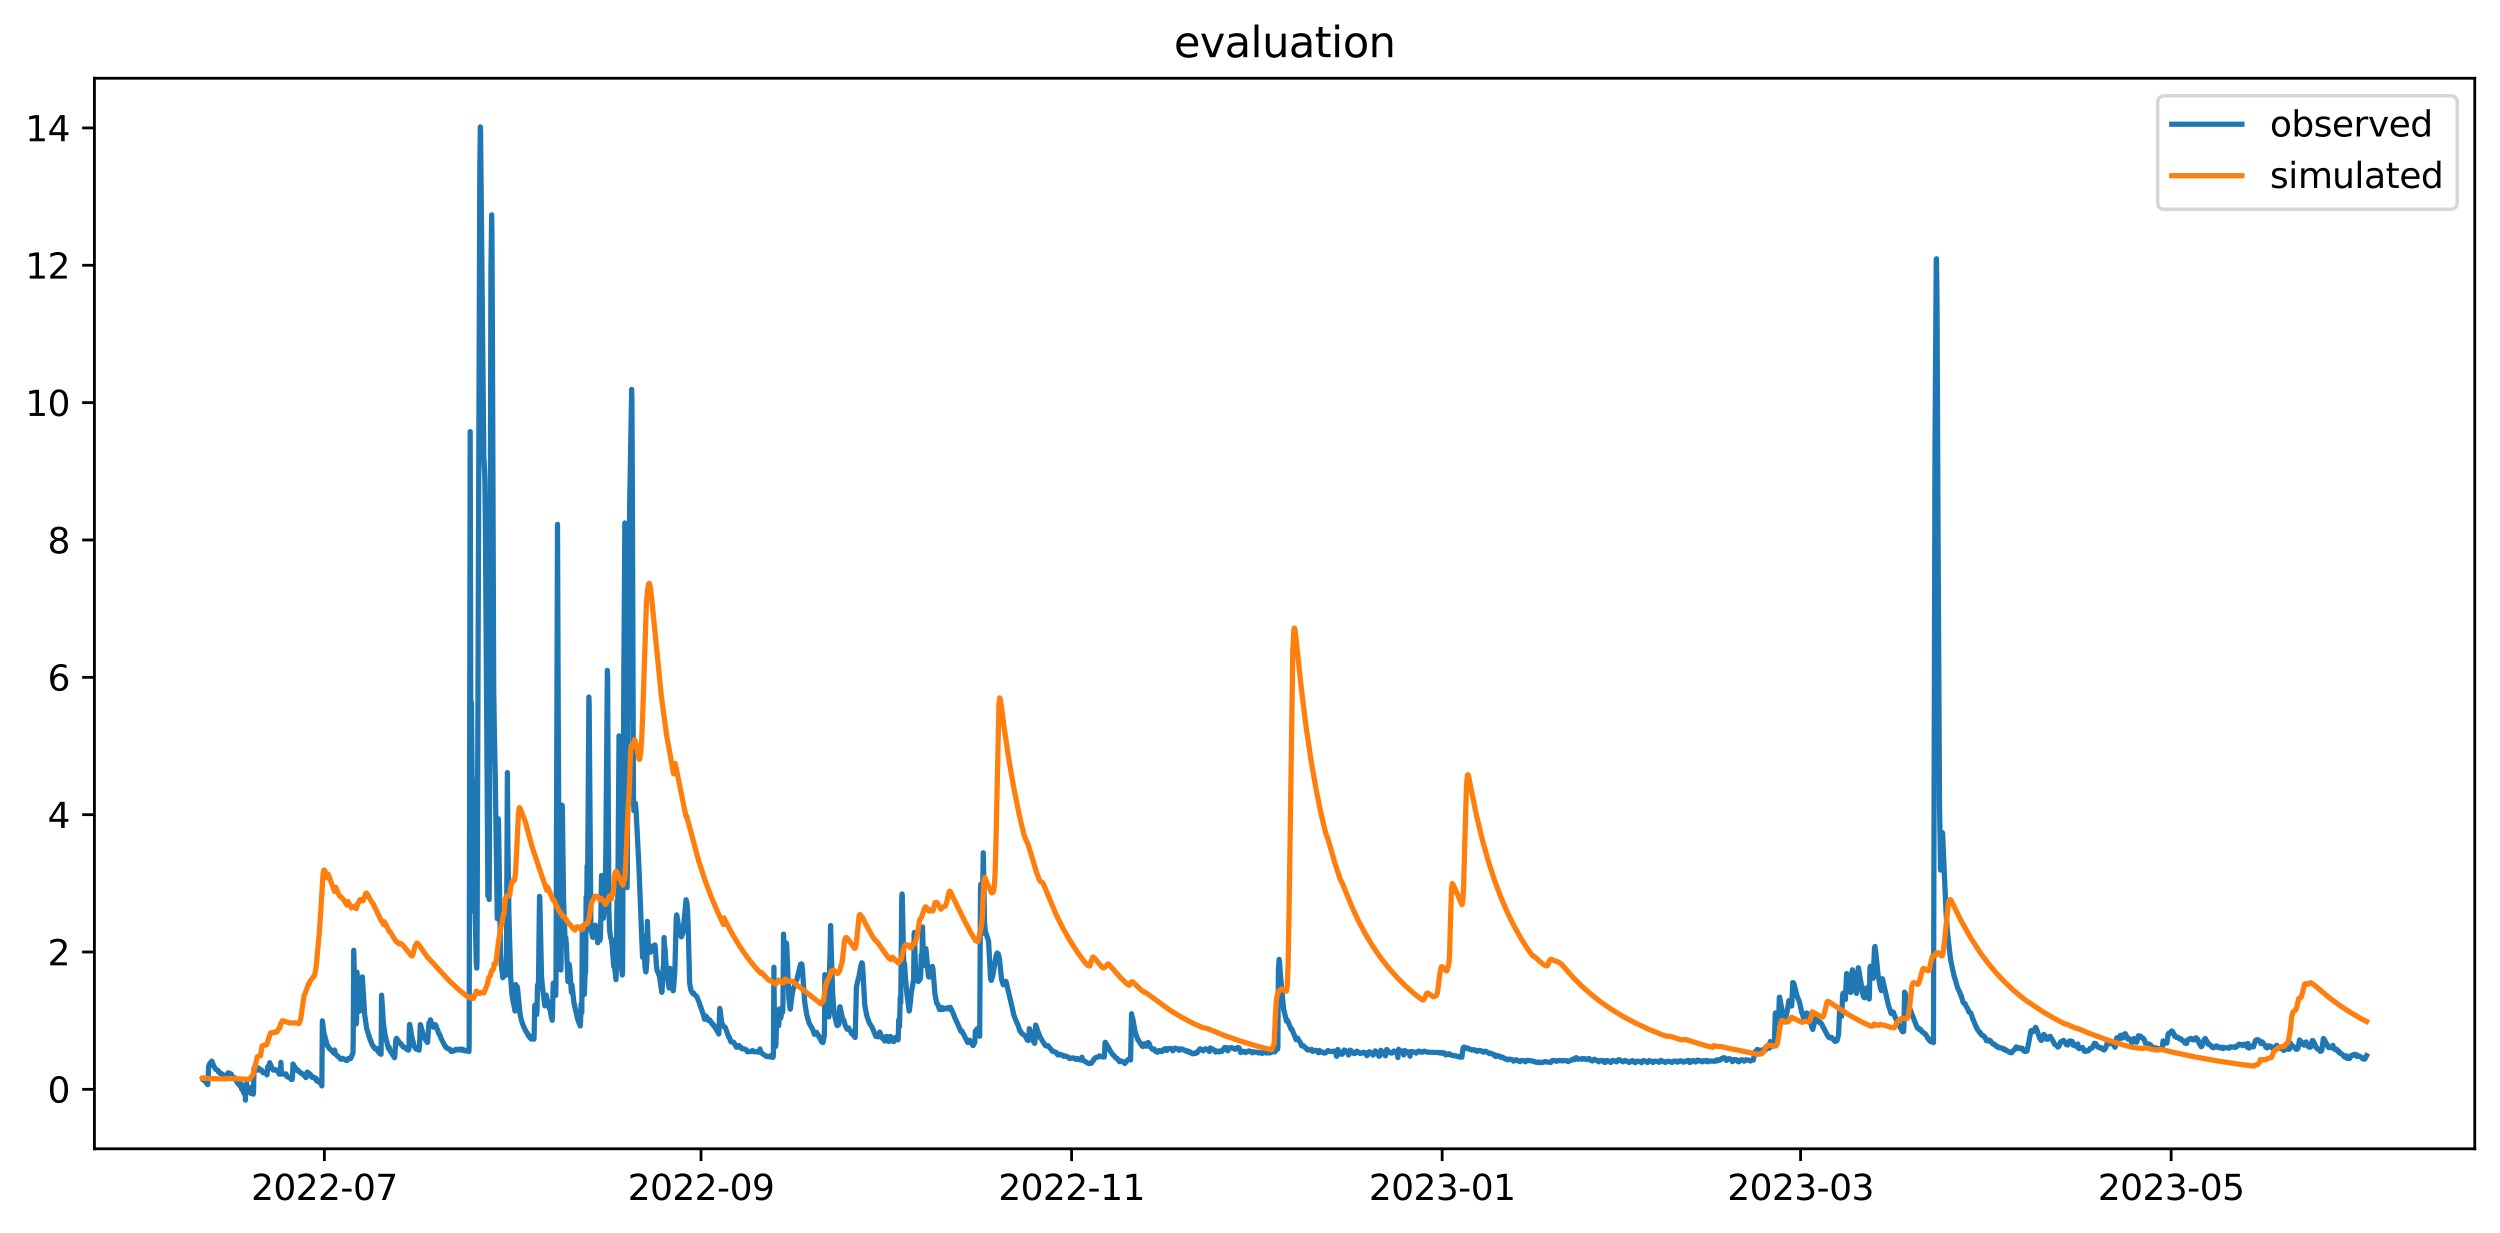 <?xml version="1.0" encoding="utf-8" standalone="no"?>
<!DOCTYPE svg PUBLIC "-//W3C//DTD SVG 1.1//EN"
  "http://www.w3.org/Graphics/SVG/1.1/DTD/svg11.dtd">
<svg xmlns:xlink="http://www.w3.org/1999/xlink" width="712.835pt" height="351.436pt" viewBox="0 0 712.835 351.436" xmlns="http://www.w3.org/2000/svg" version="1.1">
 <defs>
  <style type="text/css">*{stroke-linejoin: round; stroke-linecap: butt}</style>
 </defs>
 <g id="figure_1">
  <g id="patch_1">
   <path d="M 0 351.436 
L 712.835 351.436 
L 712.835 0 
L 0 0 
z
" style="fill: #ffffff"/>
  </g>
  <g id="axes_1">
   <g id="patch_2">
    <path d="M 26.925 327.558 
L 705.635 327.558 
L 705.635 22.318 
L 26.925 22.318 
z
" style="fill: #ffffff"/>
   </g>
   <g id="matplotlib.axis_1">
    <g id="xtick_1">
     <g id="line2d_1">
      <defs>
       <path id="m2bd7b994ab" d="M 0 0 
L 0 3.5 
" style="stroke: #000000; stroke-width: 0.8"/>
      </defs>
      <g>
       <use xlink:href="#m2bd7b994ab" x="92.491" y="327.558" style="stroke: #000000; stroke-width: 0.8"/>
      </g>
     </g>
     <g id="text_1">
      <!-- 2022-07 -->
      <g transform="translate(71.599 342.157) scale(0.1 -0.1)">
       <defs>
        <path id="DejaVuSans-32" d="M 1228 531 
L 3431 531 
L 3431 0 
L 469 0 
L 469 531 
Q 828 903 1448 1529 
Q 2069 2156 2228 2338 
Q 2531 2678 2651 2914 
Q 2772 3150 2772 3378 
Q 2772 3750 2511 3984 
Q 2250 4219 1831 4219 
Q 1534 4219 1204 4116 
Q 875 4013 500 3803 
L 500 4441 
Q 881 4594 1212 4672 
Q 1544 4750 1819 4750 
Q 2544 4750 2975 4387 
Q 3406 4025 3406 3419 
Q 3406 3131 3298 2873 
Q 3191 2616 2906 2266 
Q 2828 2175 2409 1742 
Q 1991 1309 1228 531 
z
" transform="scale(0.016)"/>
        <path id="DejaVuSans-30" d="M 2034 4250 
Q 1547 4250 1301 3770 
Q 1056 3291 1056 2328 
Q 1056 1369 1301 889 
Q 1547 409 2034 409 
Q 2525 409 2770 889 
Q 3016 1369 3016 2328 
Q 3016 3291 2770 3770 
Q 2525 4250 2034 4250 
z
M 2034 4750 
Q 2819 4750 3233 4129 
Q 3647 3509 3647 2328 
Q 3647 1150 3233 529 
Q 2819 -91 2034 -91 
Q 1250 -91 836 529 
Q 422 1150 422 2328 
Q 422 3509 836 4129 
Q 1250 4750 2034 4750 
z
" transform="scale(0.016)"/>
        <path id="DejaVuSans-2d" d="M 313 2009 
L 1997 2009 
L 1997 1497 
L 313 1497 
L 313 2009 
z
" transform="scale(0.016)"/>
        <path id="DejaVuSans-37" d="M 525 4666 
L 3525 4666 
L 3525 4397 
L 1831 0 
L 1172 0 
L 2766 4134 
L 525 4134 
L 525 4666 
z
" transform="scale(0.016)"/>
       </defs>
       <use xlink:href="#DejaVuSans-32"/>
       <use xlink:href="#DejaVuSans-30" x="63.623"/>
       <use xlink:href="#DejaVuSans-32" x="127.246"/>
       <use xlink:href="#DejaVuSans-32" x="190.869"/>
       <use xlink:href="#DejaVuSans-2d" x="254.492"/>
       <use xlink:href="#DejaVuSans-30" x="290.576"/>
       <use xlink:href="#DejaVuSans-37" x="354.199"/>
      </g>
     </g>
    </g>
    <g id="xtick_2">
     <g id="line2d_2">
      <g>
       <use xlink:href="#m2bd7b994ab" x="199.885" y="327.558" style="stroke: #000000; stroke-width: 0.8"/>
      </g>
     </g>
     <g id="text_2">
      <!-- 2022-09 -->
      <g transform="translate(178.993 342.157) scale(0.1 -0.1)">
       <defs>
        <path id="DejaVuSans-39" d="M 703 97 
L 703 672 
Q 941 559 1184 500 
Q 1428 441 1663 441 
Q 2288 441 2617 861 
Q 2947 1281 2994 2138 
Q 2813 1869 2534 1725 
Q 2256 1581 1919 1581 
Q 1219 1581 811 2004 
Q 403 2428 403 3163 
Q 403 3881 828 4315 
Q 1253 4750 1959 4750 
Q 2769 4750 3195 4129 
Q 3622 3509 3622 2328 
Q 3622 1225 3098 567 
Q 2575 -91 1691 -91 
Q 1453 -91 1209 -44 
Q 966 3 703 97 
z
M 1959 2075 
Q 2384 2075 2632 2365 
Q 2881 2656 2881 3163 
Q 2881 3666 2632 3958 
Q 2384 4250 1959 4250 
Q 1534 4250 1286 3958 
Q 1038 3666 1038 3163 
Q 1038 2656 1286 2365 
Q 1534 2075 1959 2075 
z
" transform="scale(0.016)"/>
       </defs>
       <use xlink:href="#DejaVuSans-32"/>
       <use xlink:href="#DejaVuSans-30" x="63.623"/>
       <use xlink:href="#DejaVuSans-32" x="127.246"/>
       <use xlink:href="#DejaVuSans-32" x="190.869"/>
       <use xlink:href="#DejaVuSans-2d" x="254.492"/>
       <use xlink:href="#DejaVuSans-30" x="290.576"/>
       <use xlink:href="#DejaVuSans-39" x="354.199"/>
      </g>
     </g>
    </g>
    <g id="xtick_3">
     <g id="line2d_3">
      <g>
       <use xlink:href="#m2bd7b994ab" x="305.546" y="327.558" style="stroke: #000000; stroke-width: 0.8"/>
      </g>
     </g>
     <g id="text_3">
      <!-- 2022-11 -->
      <g transform="translate(284.655 342.157) scale(0.1 -0.1)">
       <defs>
        <path id="DejaVuSans-31" d="M 794 531 
L 1825 531 
L 1825 4091 
L 703 3866 
L 703 4441 
L 1819 4666 
L 2450 4666 
L 2450 531 
L 3481 531 
L 3481 0 
L 794 0 
L 794 531 
z
" transform="scale(0.016)"/>
       </defs>
       <use xlink:href="#DejaVuSans-32"/>
       <use xlink:href="#DejaVuSans-30" x="63.623"/>
       <use xlink:href="#DejaVuSans-32" x="127.246"/>
       <use xlink:href="#DejaVuSans-32" x="190.869"/>
       <use xlink:href="#DejaVuSans-2d" x="254.492"/>
       <use xlink:href="#DejaVuSans-31" x="290.576"/>
       <use xlink:href="#DejaVuSans-31" x="354.199"/>
      </g>
     </g>
    </g>
    <g id="xtick_4">
     <g id="line2d_4">
      <g>
       <use xlink:href="#m2bd7b994ab" x="411.208" y="327.558" style="stroke: #000000; stroke-width: 0.8"/>
      </g>
     </g>
     <g id="text_4">
      <!-- 2023-01 -->
      <g transform="translate(390.316 342.157) scale(0.1 -0.1)">
       <defs>
        <path id="DejaVuSans-33" d="M 2597 2516 
Q 3050 2419 3304 2112 
Q 3559 1806 3559 1356 
Q 3559 666 3084 287 
Q 2609 -91 1734 -91 
Q 1441 -91 1130 -33 
Q 819 25 488 141 
L 488 750 
Q 750 597 1062 519 
Q 1375 441 1716 441 
Q 2309 441 2620 675 
Q 2931 909 2931 1356 
Q 2931 1769 2642 2001 
Q 2353 2234 1838 2234 
L 1294 2234 
L 1294 2753 
L 1863 2753 
Q 2328 2753 2575 2939 
Q 2822 3125 2822 3475 
Q 2822 3834 2567 4026 
Q 2313 4219 1838 4219 
Q 1578 4219 1281 4162 
Q 984 4106 628 3988 
L 628 4550 
Q 988 4650 1302 4700 
Q 1616 4750 1894 4750 
Q 2613 4750 3031 4423 
Q 3450 4097 3450 3541 
Q 3450 3153 3228 2886 
Q 3006 2619 2597 2516 
z
" transform="scale(0.016)"/>
       </defs>
       <use xlink:href="#DejaVuSans-32"/>
       <use xlink:href="#DejaVuSans-30" x="63.623"/>
       <use xlink:href="#DejaVuSans-32" x="127.246"/>
       <use xlink:href="#DejaVuSans-33" x="190.869"/>
       <use xlink:href="#DejaVuSans-2d" x="254.492"/>
       <use xlink:href="#DejaVuSans-30" x="290.576"/>
       <use xlink:href="#DejaVuSans-31" x="354.199"/>
      </g>
     </g>
    </g>
    <g id="xtick_5">
     <g id="line2d_5">
      <g>
       <use xlink:href="#m2bd7b994ab" x="513.405" y="327.558" style="stroke: #000000; stroke-width: 0.8"/>
      </g>
     </g>
     <g id="text_5">
      <!-- 2023-03 -->
      <g transform="translate(492.514 342.157) scale(0.1 -0.1)">
       <use xlink:href="#DejaVuSans-32"/>
       <use xlink:href="#DejaVuSans-30" x="63.623"/>
       <use xlink:href="#DejaVuSans-32" x="127.246"/>
       <use xlink:href="#DejaVuSans-33" x="190.869"/>
       <use xlink:href="#DejaVuSans-2d" x="254.492"/>
       <use xlink:href="#DejaVuSans-30" x="290.576"/>
       <use xlink:href="#DejaVuSans-33" x="354.199"/>
      </g>
     </g>
    </g>
    <g id="xtick_6">
     <g id="line2d_6">
      <g>
       <use xlink:href="#m2bd7b994ab" x="619.067" y="327.558" style="stroke: #000000; stroke-width: 0.8"/>
      </g>
     </g>
     <g id="text_6">
      <!-- 2023-05 -->
      <g transform="translate(598.175 342.157) scale(0.1 -0.1)">
       <defs>
        <path id="DejaVuSans-35" d="M 691 4666 
L 3169 4666 
L 3169 4134 
L 1269 4134 
L 1269 2991 
Q 1406 3038 1543 3061 
Q 1681 3084 1819 3084 
Q 2600 3084 3056 2656 
Q 3513 2228 3513 1497 
Q 3513 744 3044 326 
Q 2575 -91 1722 -91 
Q 1428 -91 1123 -41 
Q 819 9 494 109 
L 494 744 
Q 775 591 1075 516 
Q 1375 441 1709 441 
Q 2250 441 2565 725 
Q 2881 1009 2881 1497 
Q 2881 1984 2565 2268 
Q 2250 2553 1709 2553 
Q 1456 2553 1204 2497 
Q 953 2441 691 2322 
L 691 4666 
z
" transform="scale(0.016)"/>
       </defs>
       <use xlink:href="#DejaVuSans-32"/>
       <use xlink:href="#DejaVuSans-30" x="63.623"/>
       <use xlink:href="#DejaVuSans-32" x="127.246"/>
       <use xlink:href="#DejaVuSans-33" x="190.869"/>
       <use xlink:href="#DejaVuSans-2d" x="254.492"/>
       <use xlink:href="#DejaVuSans-30" x="290.576"/>
       <use xlink:href="#DejaVuSans-35" x="354.199"/>
      </g>
     </g>
    </g>
   </g>
   <g id="matplotlib.axis_2">
    <g id="ytick_1">
     <g id="line2d_7">
      <defs>
       <path id="m845418ae70" d="M 0 0 
L -3.5 0 
" style="stroke: #000000; stroke-width: 0.8"/>
      </defs>
      <g>
       <use xlink:href="#m845418ae70" x="26.925" y="310.6" style="stroke: #000000; stroke-width: 0.8"/>
      </g>
     </g>
     <g id="text_7">
      <!-- 0 -->
      <g transform="translate(13.562 314.399) scale(0.1 -0.1)">
       <use xlink:href="#DejaVuSans-30"/>
      </g>
     </g>
    </g>
    <g id="ytick_2">
     <g id="line2d_8">
      <g>
       <use xlink:href="#m845418ae70" x="26.925" y="271.441" style="stroke: #000000; stroke-width: 0.8"/>
      </g>
     </g>
     <g id="text_8">
      <!-- 2 -->
      <g transform="translate(13.562 275.24) scale(0.1 -0.1)">
       <use xlink:href="#DejaVuSans-32"/>
      </g>
     </g>
    </g>
    <g id="ytick_3">
     <g id="line2d_9">
      <g>
       <use xlink:href="#m845418ae70" x="26.925" y="232.282" style="stroke: #000000; stroke-width: 0.8"/>
      </g>
     </g>
     <g id="text_9">
      <!-- 4 -->
      <g transform="translate(13.562 236.081) scale(0.1 -0.1)">
       <defs>
        <path id="DejaVuSans-34" d="M 2419 4116 
L 825 1625 
L 2419 1625 
L 2419 4116 
z
M 2253 4666 
L 3047 4666 
L 3047 1625 
L 3713 1625 
L 3713 1100 
L 3047 1100 
L 3047 0 
L 2419 0 
L 2419 1100 
L 313 1100 
L 313 1709 
L 2253 4666 
z
" transform="scale(0.016)"/>
       </defs>
       <use xlink:href="#DejaVuSans-34"/>
      </g>
     </g>
    </g>
    <g id="ytick_4">
     <g id="line2d_10">
      <g>
       <use xlink:href="#m845418ae70" x="26.925" y="193.123" style="stroke: #000000; stroke-width: 0.8"/>
      </g>
     </g>
     <g id="text_10">
      <!-- 6 -->
      <g transform="translate(13.562 196.922) scale(0.1 -0.1)">
       <defs>
        <path id="DejaVuSans-36" d="M 2113 2584 
Q 1688 2584 1439 2293 
Q 1191 2003 1191 1497 
Q 1191 994 1439 701 
Q 1688 409 2113 409 
Q 2538 409 2786 701 
Q 3034 994 3034 1497 
Q 3034 2003 2786 2293 
Q 2538 2584 2113 2584 
z
M 3366 4563 
L 3366 3988 
Q 3128 4100 2886 4159 
Q 2644 4219 2406 4219 
Q 1781 4219 1451 3797 
Q 1122 3375 1075 2522 
Q 1259 2794 1537 2939 
Q 1816 3084 2150 3084 
Q 2853 3084 3261 2657 
Q 3669 2231 3669 1497 
Q 3669 778 3244 343 
Q 2819 -91 2113 -91 
Q 1303 -91 875 529 
Q 447 1150 447 2328 
Q 447 3434 972 4092 
Q 1497 4750 2381 4750 
Q 2619 4750 2861 4703 
Q 3103 4656 3366 4563 
z
" transform="scale(0.016)"/>
       </defs>
       <use xlink:href="#DejaVuSans-36"/>
      </g>
     </g>
    </g>
    <g id="ytick_5">
     <g id="line2d_11">
      <g>
       <use xlink:href="#m845418ae70" x="26.925" y="153.964" style="stroke: #000000; stroke-width: 0.8"/>
      </g>
     </g>
     <g id="text_11">
      <!-- 8 -->
      <g transform="translate(13.562 157.763) scale(0.1 -0.1)">
       <defs>
        <path id="DejaVuSans-38" d="M 2034 2216 
Q 1584 2216 1326 1975 
Q 1069 1734 1069 1313 
Q 1069 891 1326 650 
Q 1584 409 2034 409 
Q 2484 409 2743 651 
Q 3003 894 3003 1313 
Q 3003 1734 2745 1975 
Q 2488 2216 2034 2216 
z
M 1403 2484 
Q 997 2584 770 2862 
Q 544 3141 544 3541 
Q 544 4100 942 4425 
Q 1341 4750 2034 4750 
Q 2731 4750 3128 4425 
Q 3525 4100 3525 3541 
Q 3525 3141 3298 2862 
Q 3072 2584 2669 2484 
Q 3125 2378 3379 2068 
Q 3634 1759 3634 1313 
Q 3634 634 3220 271 
Q 2806 -91 2034 -91 
Q 1263 -91 848 271 
Q 434 634 434 1313 
Q 434 1759 690 2068 
Q 947 2378 1403 2484 
z
M 1172 3481 
Q 1172 3119 1398 2916 
Q 1625 2713 2034 2713 
Q 2441 2713 2670 2916 
Q 2900 3119 2900 3481 
Q 2900 3844 2670 4047 
Q 2441 4250 2034 4250 
Q 1625 4250 1398 4047 
Q 1172 3844 1172 3481 
z
" transform="scale(0.016)"/>
       </defs>
       <use xlink:href="#DejaVuSans-38"/>
      </g>
     </g>
    </g>
    <g id="ytick_6">
     <g id="line2d_12">
      <g>
       <use xlink:href="#m845418ae70" x="26.925" y="114.804" style="stroke: #000000; stroke-width: 0.8"/>
      </g>
     </g>
     <g id="text_12">
      <!-- 10 -->
      <g transform="translate(7.2 118.604) scale(0.1 -0.1)">
       <use xlink:href="#DejaVuSans-31"/>
       <use xlink:href="#DejaVuSans-30" x="63.623"/>
      </g>
     </g>
    </g>
    <g id="ytick_7">
     <g id="line2d_13">
      <g>
       <use xlink:href="#m845418ae70" x="26.925" y="75.645" style="stroke: #000000; stroke-width: 0.8"/>
      </g>
     </g>
     <g id="text_13">
      <!-- 12 -->
      <g transform="translate(7.2 79.445) scale(0.1 -0.1)">
       <use xlink:href="#DejaVuSans-31"/>
       <use xlink:href="#DejaVuSans-32" x="63.623"/>
      </g>
     </g>
    </g>
    <g id="ytick_8">
     <g id="line2d_14">
      <g>
       <use xlink:href="#m845418ae70" x="26.925" y="36.486" style="stroke: #000000; stroke-width: 0.8"/>
      </g>
     </g>
     <g id="text_14">
      <!-- 14 -->
      <g transform="translate(7.2 40.286) scale(0.1 -0.1)">
       <use xlink:href="#DejaVuSans-31"/>
       <use xlink:href="#DejaVuSans-34" x="63.623"/>
      </g>
     </g>
    </g>
   </g>
   <g id="line2d_15">
    <path d="M 57.775 307.516 
L 57.992 308.006 
L 58.136 307.859 
L 58.208 307.859 
L 58.497 308.25 
L 58.642 308.201 
L 58.858 308.838 
L 59.002 308.397 
L 59.219 309.278 
L 59.291 308.446 
L 59.508 304.041 
L 59.796 303.257 
L 60.085 302.915 
L 60.229 302.768 
L 60.374 302.572 
L 60.446 302.621 
L 60.951 303.992 
L 61.528 304.922 
L 61.673 304.922 
L 61.889 305.118 
L 62.106 305.166 
L 62.322 305.705 
L 62.395 305.509 
L 62.467 305.558 
L 62.828 306.097 
L 62.972 306.194 
L 63.116 306.097 
L 63.261 306.194 
L 63.549 306.488 
L 63.766 306.586 
L 63.91 306.929 
L 63.982 307.222 
L 64.055 307.173 
L 64.199 306.929 
L 64.415 307.467 
L 64.632 307.467 
L 64.704 307.222 
L 64.921 306.048 
L 65.137 305.901 
L 65.354 306.048 
L 65.642 306.145 
L 65.787 306.439 
L 65.931 306.243 
L 66.22 307.124 
L 66.292 307.173 
L 66.364 307.075 
L 66.653 307.32 
L 66.869 307.271 
L 67.158 307.859 
L 67.302 307.663 
L 67.519 308.446 
L 67.591 308.348 
L 67.735 308.006 
L 67.88 309.033 
L 68.024 308.348 
L 68.241 309.376 
L 68.385 308.984 
L 68.529 309.719 
L 68.674 308.936 
L 68.746 309.033 
L 68.818 309.18 
L 68.89 310.502 
L 68.962 310.208 
L 69.034 310.208 
L 69.107 310.747 
L 69.251 310.355 
L 69.323 311.236 
L 69.395 310.698 
L 69.54 311.775 
L 69.828 309.719 
L 69.901 310.796 
L 69.973 313.684 
L 70.045 310.991 
L 70.117 311.236 
L 70.189 311.481 
L 70.334 308.887 
L 70.478 311.236 
L 70.622 311.432 
L 70.767 311.236 
L 70.983 311.383 
L 71.272 311.334 
L 71.488 311.677 
L 71.561 311.775 
L 71.633 310.061 
L 71.705 310.942 
L 71.849 311.285 
L 71.921 310.942 
L 72.138 311.872 
L 72.21 311.97 
L 72.282 311.726 
L 72.427 304.628 
L 72.571 304.334 
L 72.715 304.726 
L 72.86 304.579 
L 73.004 304.922 
L 73.437 305.118 
L 73.726 304.53 
L 73.798 304.628 
L 73.942 304.726 
L 74.087 304.824 
L 74.447 305.313 
L 74.592 305.118 
L 74.881 305.705 
L 75.025 305.901 
L 75.241 305.705 
L 75.458 305.754 
L 75.53 305.901 
L 75.602 305.852 
L 75.963 306.097 
L 76.107 306.488 
L 76.18 306.194 
L 76.324 304.139 
L 76.613 304.726 
L 76.685 304.677 
L 76.901 303.013 
L 77.551 304.53 
L 77.623 304.53 
L 77.912 305.118 
L 77.984 305.02 
L 78.056 304.922 
L 78.273 305.118 
L 78.417 305.118 
L 78.489 304.971 
L 78.561 305.118 
L 78.634 305.069 
L 78.922 305.118 
L 79.139 305.509 
L 79.427 305.705 
L 79.572 306.243 
L 79.644 306.194 
L 79.788 306.097 
L 79.933 306.292 
L 80.077 302.915 
L 80.221 305.46 
L 80.438 305.999 
L 80.654 306.194 
L 81.232 306.292 
L 81.376 306.537 
L 81.52 306.194 
L 81.953 307.075 
L 82.531 307.173 
L 82.82 307.467 
L 82.964 307.516 
L 83.036 307.81 
L 83.108 307.712 
L 83.253 307.614 
L 83.325 307.761 
L 83.397 306.978 
L 83.541 303.404 
L 83.974 304.139 
L 84.191 304.481 
L 84.263 304.53 
L 84.407 304.726 
L 84.696 304.971 
L 84.84 305.313 
L 84.913 305.215 
L 84.985 305.166 
L 85.273 305.509 
L 85.562 305.754 
L 85.707 305.901 
L 85.779 305.901 
L 85.923 306.097 
L 86.14 306.145 
L 86.284 306.194 
L 86.573 306.586 
L 86.717 306.39 
L 87.222 307.271 
L 87.366 307.075 
L 87.583 305.705 
L 87.727 305.705 
L 87.944 305.999 
L 88.305 306.488 
L 88.449 306.243 
L 88.593 306.635 
L 88.666 306.684 
L 88.954 307.173 
L 89.099 307.173 
L 89.243 307.075 
L 89.46 307.124 
L 89.748 307.467 
L 89.82 307.516 
L 90.037 307.81 
L 90.109 307.467 
L 90.181 307.565 
L 90.326 308.201 
L 90.542 308.006 
L 90.759 308.446 
L 90.831 308.348 
L 90.903 308.25 
L 91.264 308.838 
L 91.336 308.838 
L 91.553 308.544 
L 91.697 309.229 
L 91.769 309.621 
L 91.913 291.069 
L 91.986 291.559 
L 92.346 294.496 
L 93.357 298.167 
L 93.501 298.412 
L 93.646 298.412 
L 93.862 298.95 
L 94.367 299.342 
L 94.656 299.733 
L 94.873 299.831 
L 95.233 300.321 
L 95.378 299.391 
L 95.45 299.488 
L 95.594 300.467 
L 95.739 300.565 
L 95.955 300.859 
L 96.099 300.957 
L 96.388 301.202 
L 96.605 301.446 
L 96.749 301.593 
L 97.038 301.936 
L 97.399 302.034 
L 97.543 302.034 
L 97.615 301.985 
L 97.687 301.74 
L 97.759 301.789 
L 97.976 301.985 
L 98.553 302.083 
L 98.698 302.376 
L 98.842 302.132 
L 98.986 302.376 
L 99.131 301.985 
L 99.203 301.985 
L 99.347 301.789 
L 99.419 301.985 
L 99.492 301.887 
L 99.997 301.789 
L 100.646 300.223 
L 100.719 296.062 
L 100.863 270.951 
L 101.296 287.888 
L 101.585 291.95 
L 101.657 291.363 
L 101.801 277.217 
L 101.945 279.958 
L 102.306 287.594 
L 102.379 288.377 
L 102.523 278.93 
L 102.595 279.224 
L 103.028 287.251 
L 103.1 288.083 
L 103.317 278.538 
L 103.605 283.335 
L 103.966 289.209 
L 104.544 293.223 
L 104.905 294.398 
L 105.193 295.475 
L 105.265 295.426 
L 105.626 296.796 
L 105.698 296.698 
L 105.771 296.796 
L 105.987 297.628 
L 106.492 298.509 
L 106.565 298.46 
L 106.925 299.048 
L 106.998 298.852 
L 107.214 299.146 
L 107.358 299.293 
L 107.431 298.95 
L 107.503 299.048 
L 107.647 299.146 
L 107.864 299.929 
L 107.936 300.027 
L 108.008 299.929 
L 108.225 300.321 
L 108.369 300.467 
L 108.441 300.418 
L 108.658 300.614 
L 108.802 283.776 
L 108.946 285.636 
L 109.307 291.755 
L 109.812 295.132 
L 110.751 298.95 
L 110.823 298.852 
L 110.895 298.509 
L 110.967 298.705 
L 111.256 299.684 
L 111.617 300.223 
L 111.689 300.272 
L 111.978 300.81 
L 112.122 300.957 
L 112.483 301.593 
L 112.555 301.348 
L 112.844 296.6 
L 113.06 296.062 
L 114.287 297.775 
L 114.359 297.677 
L 114.431 297.677 
L 114.648 298.118 
L 115.009 298.558 
L 115.153 298.509 
L 115.225 298.656 
L 115.298 298.558 
L 115.658 298.901 
L 115.803 298.95 
L 116.019 299.244 
L 116.236 299.342 
L 116.452 299.439 
L 116.524 299.342 
L 116.597 298.95 
L 116.741 292.195 
L 116.813 292.097 
L 117.03 293.223 
L 117.318 295.132 
L 117.607 296.405 
L 117.824 297.188 
L 118.04 298.02 
L 118.112 298.412 
L 118.184 298.363 
L 118.545 299.048 
L 118.762 299.146 
L 118.978 299.097 
L 119.123 299.195 
L 119.195 298.999 
L 119.267 299.048 
L 119.484 299.439 
L 119.628 298.02 
L 119.844 292.146 
L 119.917 292.244 
L 120.711 295.181 
L 121.071 295.817 
L 121.216 296.258 
L 121.36 296.209 
L 121.504 296.796 
L 121.577 296.698 
L 121.793 297.139 
L 121.865 297.237 
L 121.937 296.992 
L 122.298 291.657 
L 122.371 291.706 
L 122.515 291.95 
L 122.731 290.776 
L 122.804 290.922 
L 123.164 292.195 
L 123.381 292.782 
L 123.525 292.88 
L 123.597 292.88 
L 123.886 292.293 
L 123.958 292.146 
L 124.03 292.195 
L 124.175 292.195 
L 124.391 292.685 
L 124.536 293.174 
L 124.68 293.566 
L 124.752 293.566 
L 125.113 294.74 
L 125.257 294.789 
L 125.402 295.132 
L 125.474 295.181 
L 125.69 295.915 
L 126.99 298.509 
L 127.062 298.363 
L 127.423 298.901 
L 127.567 298.852 
L 128.144 299.244 
L 128.289 299.195 
L 128.65 299.831 
L 128.866 299.782 
L 129.227 299.733 
L 129.588 299.391 
L 129.732 299.293 
L 129.804 299.488 
L 129.877 299.439 
L 130.021 299.195 
L 130.237 299.391 
L 130.887 299.342 
L 130.959 299.146 
L 131.031 299.195 
L 131.464 299.146 
L 131.537 299.439 
L 131.609 299.342 
L 131.753 299.146 
L 131.825 299.195 
L 131.897 299.439 
L 131.97 299.342 
L 132.042 299.488 
L 132.186 299.293 
L 132.33 299.488 
L 132.403 299.439 
L 132.619 299.635 
L 133.052 299.537 
L 133.124 299.488 
L 133.269 299.733 
L 133.341 299.635 
L 133.413 299.439 
L 133.485 299.488 
L 133.702 299.831 
L 133.774 298.265 
L 134.063 123.077 
L 134.279 224.499 
L 134.351 208.835 
L 134.423 200.269 
L 134.64 225.478 
L 134.712 221.905 
L 134.784 223.667 
L 135.001 244.862 
L 135.217 260.036 
L 135.29 258.763 
L 135.362 254.7 
L 135.506 262.238 
L 135.795 274.622 
L 135.939 276.042 
L 136.011 274.28 
L 136.805 48.87 
L 136.95 36.193 
L 137.022 37.27 
L 137.31 65.807 
L 137.96 130.86 
L 138.032 131.398 
L 138.249 136.636 
L 138.393 148.677 
L 139.115 255.483 
L 139.259 235.953 
L 139.331 223.079 
L 139.476 256.462 
L 139.548 245.057 
L 139.981 76.918 
L 140.197 61.254 
L 140.269 66.003 
L 140.414 98.309 
L 140.775 196.794 
L 140.991 210.695 
L 141.208 220.779 
L 141.785 261.945 
L 141.929 248.239 
L 142.074 233.456 
L 142.146 234.729 
L 142.723 271.979 
L 143.012 275.944 
L 143.373 278.783 
L 143.445 278.538 
L 143.662 276.14 
L 143.878 275.357 
L 144.239 277.412 
L 144.311 278.049 
L 144.383 277.804 
L 144.528 249.414 
L 144.672 220.289 
L 144.816 239.918 
L 145.105 260.525 
L 145.61 278.538 
L 145.971 283.629 
L 146.26 285.391 
L 146.549 286.713 
L 146.837 288.279 
L 146.909 288.083 
L 147.054 280.741 
L 147.342 284.608 
L 147.487 281.328 
L 147.559 281.769 
L 148.281 289.111 
L 148.642 290.776 
L 148.786 291.265 
L 149.002 291.901 
L 149.075 291.999 
L 149.291 292.733 
L 149.652 293.419 
L 150.229 294.545 
L 150.302 294.447 
L 150.662 295.328 
L 150.807 295.181 
L 151.023 295.817 
L 151.24 296.062 
L 151.312 296.062 
L 151.529 296.307 
L 151.817 295.719 
L 151.889 295.964 
L 151.962 295.866 
L 152.25 296.307 
L 152.322 294.055 
L 152.467 286.713 
L 152.539 286.566 
L 153.044 289.258 
L 153.116 288.181 
L 153.261 280.888 
L 153.333 280.888 
L 153.405 281.231 
L 153.477 281.084 
L 153.549 279.713 
L 153.694 266.84 
L 153.838 255.581 
L 153.91 256.267 
L 154.415 278.538 
L 154.704 281.818 
L 155.137 285.146 
L 155.354 286.811 
L 155.426 286.615 
L 155.498 286.615 
L 155.715 283.727 
L 155.787 283.972 
L 156.075 285.293 
L 156.653 287.643 
L 156.725 287.594 
L 156.797 287.251 
L 157.014 288.964 
L 157.23 289.992 
L 157.447 290.922 
L 157.519 289.699 
L 157.735 280.349 
L 158.024 280.203 
L 158.168 280.839 
L 158.457 283.825 
L 158.529 280.692 
L 158.962 149.509 
L 159.179 204.919 
L 159.395 248.859 
L 159.612 267.199 
L 159.901 276.58 
L 159.973 274.622 
L 160.189 237.862 
L 160.261 229.589 
L 160.334 229.883 
L 160.695 256.805 
L 161.128 268.21 
L 161.2 267.721 
L 161.344 267.427 
L 161.488 269.287 
L 161.921 279.86 
L 161.994 279.811 
L 162.282 274.916 
L 162.427 275.846 
L 162.932 282.993 
L 163.076 280.79 
L 163.293 282.65 
L 163.654 285.979 
L 163.942 287.3 
L 164.736 290.727 
L 164.808 290.824 
L 165.025 291.51 
L 165.458 292.538 
L 165.53 291.363 
L 165.674 286.321 
L 165.891 288.72 
L 166.035 264.147 
L 166.107 264.392 
L 166.468 281.231 
L 166.613 283.531 
L 166.901 275.895 
L 166.974 277.364 
L 167.118 255.777 
L 167.19 262.875 
L 167.262 260.085 
L 167.407 246.868 
L 167.479 253.036 
L 167.551 251.225 
L 167.912 198.752 
L 167.984 200.514 
L 168.489 265.126 
L 168.706 265.861 
L 168.994 267.231 
L 169.067 267.28 
L 169.283 265.958 
L 169.355 266.056 
L 169.716 264.294 
L 169.788 263.805 
L 170.005 264.979 
L 170.438 268.798 
L 170.51 268.651 
L 170.582 268.112 
L 170.727 265.616 
L 170.943 267.574 
L 171.015 268.161 
L 171.087 267.965 
L 171.16 267.574 
L 171.232 266.056 
L 171.52 249.659 
L 171.665 253.868 
L 171.954 261.847 
L 172.026 261.798 
L 172.242 258.763 
L 172.314 258.861 
L 172.387 258.469 
L 172.603 252.498 
L 172.747 242.708 
L 173.18 191.165 
L 173.253 193.172 
L 173.397 220.73 
L 173.614 259.889 
L 173.83 265.322 
L 174.119 267.378 
L 174.263 267.623 
L 174.552 269.679 
L 174.985 275.552 
L 175.057 275.601 
L 175.129 275.357 
L 175.346 276.531 
L 175.634 279.322 
L 175.707 277.461 
L 175.923 257.001 
L 175.995 257.98 
L 176.067 262.777 
L 176.14 259.301 
L 176.5 209.814 
L 176.645 228.415 
L 176.933 266.742 
L 177.222 275.895 
L 177.439 278 
L 177.511 277.461 
L 177.655 244.568 
L 177.872 192.193 
L 178.016 171.487 
L 178.16 149.118 
L 178.233 150.782 
L 178.377 176.382 
L 178.738 249.805 
L 178.81 253.085 
L 178.882 248.386 
L 179.027 199.975 
L 179.099 204.528 
L 179.532 144.516 
L 180.109 111.035 
L 180.181 113.826 
L 180.326 142.999 
L 180.614 227.289 
L 180.759 231.156 
L 181.12 229.002 
L 181.192 229.1 
L 181.408 231.743 
L 182.202 247.701 
L 182.924 265.958 
L 183.213 272.958 
L 183.285 271.637 
L 183.429 266.84 
L 183.934 275.944 
L 184.151 277.119 
L 184.223 276.825 
L 184.367 274.378 
L 184.44 274.476 
L 184.584 262.728 
L 184.873 270.021 
L 185.017 269.336 
L 185.45 271.539 
L 185.594 271.245 
L 185.666 271.294 
L 185.883 270.804 
L 186.244 270.217 
L 186.316 270.413 
L 186.388 269.776 
L 186.46 269.972 
L 186.605 269.483 
L 186.677 269.581 
L 186.749 269.434 
L 186.893 270.707 
L 187.182 275.601 
L 187.399 276.874 
L 187.471 276.874 
L 188.048 278.44 
L 188.698 282.944 
L 188.77 282.699 
L 188.914 279.811 
L 189.131 275.503 
L 189.203 276.042 
L 189.347 267.329 
L 189.419 268.993 
L 189.564 270.266 
L 189.636 270.658 
L 189.997 276.727 
L 190.213 278.979 
L 190.358 278.832 
L 190.646 280.888 
L 190.791 281.72 
L 191.007 276.091 
L 191.224 277.51 
L 191.873 282.356 
L 191.946 282.503 
L 192.018 282.258 
L 192.379 277.559 
L 192.451 276.091 
L 192.812 261.994 
L 192.956 260.868 
L 193.1 261.602 
L 193.678 265.371 
L 193.75 265.567 
L 193.966 266.644 
L 194.111 266.791 
L 194.255 267.133 
L 194.327 267.084 
L 194.76 265.812 
L 195.626 256.56 
L 195.843 257.392 
L 196.059 259.889 
L 196.204 263.707 
L 196.637 280.203 
L 196.853 281.622 
L 197.07 282.503 
L 197.575 283.286 
L 197.792 283.188 
L 197.936 283.531 
L 198.08 283.629 
L 198.585 284.07 
L 198.73 284.363 
L 198.802 284.412 
L 199.235 285.587 
L 199.307 285.636 
L 199.668 286.86 
L 199.74 286.909 
L 200.606 289.552 
L 200.895 290.629 
L 200.967 290.629 
L 201.184 289.65 
L 201.256 289.699 
L 201.472 290.041 
L 201.545 289.992 
L 201.689 290.335 
L 202.05 291.02 
L 202.122 290.824 
L 202.194 290.971 
L 202.266 290.873 
L 202.411 290.824 
L 203.06 291.999 
L 203.205 291.901 
L 203.349 292.244 
L 203.421 292.195 
L 203.565 292.636 
L 203.71 292.538 
L 204.143 293.419 
L 204.215 293.37 
L 204.359 293.859 
L 204.431 293.517 
L 204.937 294.838 
L 205.009 293.908 
L 205.225 287.545 
L 205.37 288.23 
L 205.731 291.314 
L 205.947 291.999 
L 206.164 292.489 
L 206.525 292.831 
L 206.597 292.782 
L 206.669 292.978 
L 206.741 292.88 
L 207.246 294.153 
L 207.751 295.67 
L 207.824 295.524 
L 207.896 295.573 
L 208.04 296.013 
L 208.329 296.894 
L 208.473 297.09 
L 208.545 296.943 
L 208.618 296.992 
L 208.762 297.139 
L 208.906 297.09 
L 209.051 297.237 
L 209.123 297.139 
L 209.484 297.628 
L 209.7 298.118 
L 209.989 298.607 
L 210.133 298.607 
L 210.278 298.607 
L 210.711 298.118 
L 211.216 298.558 
L 211.504 299.048 
L 212.371 299.097 
L 212.659 299.342 
L 212.731 299.293 
L 213.164 299.929 
L 213.67 299.831 
L 213.814 299.782 
L 214.031 299.831 
L 214.247 299.684 
L 214.319 299.635 
L 214.391 299.733 
L 214.608 299.537 
L 214.824 299.782 
L 215.113 299.929 
L 215.402 299.831 
L 215.618 299.88 
L 215.835 299.831 
L 216.051 299.929 
L 216.196 300.027 
L 216.34 299.978 
L 216.484 299.929 
L 216.557 299.88 
L 216.629 299.978 
L 216.701 299.097 
L 216.773 299.488 
L 216.917 300.076 
L 216.99 299.978 
L 217.278 300.369 
L 218.65 301.3 
L 218.794 301.153 
L 219.01 301.202 
L 219.227 301.251 
L 219.299 301.348 
L 219.516 301.153 
L 219.588 301.202 
L 219.732 301.006 
L 220.093 301.495 
L 220.165 301.397 
L 220.31 301.495 
L 220.382 301.495 
L 220.454 301.348 
L 220.526 300.467 
L 220.67 275.797 
L 220.743 284.902 
L 220.959 296.209 
L 221.176 298.363 
L 221.248 297.677 
L 221.464 289.16 
L 221.609 290.139 
L 221.897 292.391 
L 221.97 292.244 
L 222.042 292.44 
L 222.258 287.692 
L 222.33 288.426 
L 222.619 290.286 
L 222.691 289.943 
L 222.908 287.839 
L 223.052 288.279 
L 223.124 288.622 
L 223.197 288.23 
L 223.269 284.314 
L 223.413 266.35 
L 223.774 273.594 
L 223.846 272.909 
L 224.063 269.14 
L 224.207 268.895 
L 224.279 269.189 
L 224.351 270.021 
L 224.929 284.657 
L 225.29 287.741 
L 225.362 287.643 
L 225.65 285.146 
L 226.011 282.65 
L 226.156 282.209 
L 226.805 280.007 
L 227.238 279.273 
L 228.249 274.965 
L 228.321 275.161 
L 228.465 274.867 
L 228.537 274.818 
L 228.61 274.916 
L 228.826 276.434 
L 229.115 281.084 
L 229.476 285.93 
L 230.053 289.454 
L 230.703 291.706 
L 231.424 293.027 
L 231.496 293.027 
L 231.857 293.908 
L 232.146 294.691 
L 232.218 294.936 
L 232.29 294.887 
L 232.507 294.642 
L 232.796 294.349 
L 233.373 295.279 
L 233.445 295.573 
L 233.517 295.377 
L 233.806 296.111 
L 234.383 297.188 
L 234.456 296.992 
L 234.6 297.188 
L 234.672 297.237 
L 234.816 296.405 
L 234.961 295.573 
L 235.033 295.524 
L 235.105 292.097 
L 235.177 277.902 
L 235.249 278.294 
L 235.466 284.167 
L 235.61 281.867 
L 235.683 282.014 
L 236.332 289.943 
L 236.404 289.258 
L 236.549 274.965 
L 236.621 273.986 
L 236.837 263.903 
L 237.054 272.077 
L 237.415 283.237 
L 237.703 287.398 
L 238.064 289.943 
L 238.209 290.482 
L 238.569 292.048 
L 238.714 292.44 
L 238.93 291.412 
L 239.147 292.146 
L 239.219 291.901 
L 239.436 287.104 
L 239.508 287.055 
L 240.085 289.748 
L 240.302 290.433 
L 240.59 290.922 
L 240.807 291.608 
L 241.023 292.44 
L 241.529 293.468 
L 241.745 293.076 
L 241.962 293.076 
L 242.25 293.664 
L 242.467 293.908 
L 242.539 294.006 
L 242.755 294.642 
L 243.116 294.985 
L 243.189 294.74 
L 243.261 294.887 
L 243.477 295.328 
L 243.549 295.279 
L 243.622 295.573 
L 243.694 295.475 
L 243.838 295.817 
L 244.199 281.279 
L 244.343 280.79 
L 244.632 279.468 
L 244.921 278.44 
L 245.426 275.552 
L 245.642 274.769 
L 245.715 274.525 
L 245.787 274.622 
L 245.859 274.671 
L 246.003 276.287 
L 246.581 286.664 
L 247.158 289.65 
L 247.88 291.706 
L 248.674 292.929 
L 249.684 295.377 
L 249.756 295.524 
L 249.828 295.426 
L 249.973 295.328 
L 250.045 295.426 
L 250.117 295.279 
L 250.189 295.328 
L 250.406 295.67 
L 250.478 295.573 
L 250.839 294.251 
L 251.488 295.719 
L 251.561 296.013 
L 251.633 295.964 
L 251.777 296.209 
L 251.849 296.16 
L 251.994 296.307 
L 252.282 296.845 
L 252.427 296.111 
L 252.571 295.621 
L 252.715 295.67 
L 252.788 295.768 
L 252.86 295.524 
L 252.932 295.573 
L 253.076 296.698 
L 253.148 296.698 
L 253.221 296.062 
L 253.365 296.943 
L 253.437 296.992 
L 253.87 295.524 
L 253.942 295.719 
L 254.015 295.67 
L 254.231 295.866 
L 254.448 296.258 
L 254.808 296.992 
L 254.881 296.943 
L 255.386 295.768 
L 255.819 296.405 
L 256.035 296.503 
L 256.108 296.307 
L 256.252 290.824 
L 256.324 291.314 
L 256.468 292.733 
L 256.541 290.433 
L 256.685 284.412 
L 256.829 285.93 
L 257.118 256.169 
L 257.19 254.896 
L 257.262 255.239 
L 257.407 262.483 
L 257.695 275.406 
L 257.768 275.503 
L 257.912 274.72 
L 258.128 278.049 
L 258.561 283.188 
L 258.85 285.244 
L 259.211 288.279 
L 259.283 288.23 
L 259.572 285.783 
L 259.861 282.895 
L 260.005 282.161 
L 260.294 280.496 
L 260.51 279.224 
L 260.654 266.399 
L 260.727 265.861 
L 261.015 275.503 
L 261.232 277.51 
L 261.593 278.979 
L 261.809 279.86 
L 261.881 279.811 
L 261.954 279.762 
L 262.242 279.175 
L 262.387 279.175 
L 262.531 278.049 
L 262.675 272.273 
L 262.747 272.909 
L 262.82 274.769 
L 262.892 272.86 
L 263.036 264.294 
L 263.181 269.189 
L 263.397 275.259 
L 263.541 273.203 
L 263.758 270.707 
L 263.902 270.511 
L 263.974 270.462 
L 264.047 270.804 
L 264.696 278.196 
L 264.841 278.587 
L 264.913 278.538 
L 264.985 278.587 
L 265.201 277.853 
L 265.274 277.853 
L 265.49 276.825 
L 265.562 276.727 
L 265.851 275.552 
L 265.995 276.189 
L 266.14 277.755 
L 266.573 283.433 
L 267.078 285.979 
L 267.15 286.174 
L 267.222 286.076 
L 267.439 286.468 
L 267.872 287.839 
L 268.016 287.692 
L 268.088 287.888 
L 268.305 287.545 
L 268.594 287.251 
L 268.882 287.839 
L 268.954 287.839 
L 269.099 287.643 
L 269.171 287.692 
L 269.243 287.496 
L 269.315 287.643 
L 269.46 287.496 
L 269.676 287.643 
L 269.82 287.545 
L 269.893 287.643 
L 270.109 287.349 
L 270.181 287.349 
L 270.253 287.643 
L 270.326 287.545 
L 270.687 287.741 
L 270.903 287.3 
L 270.975 287.202 
L 271.986 289.405 
L 272.274 290.237 
L 273.718 293.419 
L 273.934 293.957 
L 274.007 293.761 
L 274.151 294.251 
L 274.223 294.006 
L 274.295 294.006 
L 275.955 297.286 
L 276.1 297.188 
L 276.172 297.237 
L 276.46 296.6 
L 276.677 296.943 
L 277.182 297.677 
L 277.399 298.118 
L 277.471 298.118 
L 277.832 297.433 
L 277.904 297.335 
L 277.976 296.6 
L 278.12 293.957 
L 278.337 295.426 
L 278.409 295.23 
L 278.626 293.321 
L 278.77 293.761 
L 278.914 293.37 
L 279.347 295.475 
L 279.564 254.211 
L 279.636 252.155 
L 279.78 259.644 
L 279.997 266.203 
L 280.141 257.539 
L 280.358 243.148 
L 280.502 250.589 
L 280.719 262.973 
L 280.935 265.469 
L 281.873 268.357 
L 282.451 279.175 
L 282.667 279.566 
L 283.028 278.343 
L 283.389 276.434 
L 283.678 274.525 
L 284.039 272.42 
L 284.327 271.734 
L 284.544 272.175 
L 284.616 271.979 
L 284.905 273.007 
L 284.977 273.301 
L 285.554 279.175 
L 286.059 280.79 
L 286.132 280.594 
L 286.42 280.252 
L 286.565 279.86 
L 286.637 279.909 
L 286.781 279.811 
L 286.853 279.86 
L 288.73 287.79 
L 289.019 289.258 
L 289.379 290.188 
L 289.596 290.824 
L 290.318 292.44 
L 290.751 293.761 
L 290.823 294.006 
L 290.895 293.957 
L 290.967 293.908 
L 291.256 294.594 
L 292.411 295.475 
L 292.916 296.551 
L 292.988 296.454 
L 293.205 296.698 
L 293.277 296.551 
L 293.493 293.321 
L 293.565 293.37 
L 293.926 294.545 
L 294.071 295.23 
L 294.287 295.866 
L 294.792 297.188 
L 295.009 297.482 
L 295.081 297.286 
L 295.298 292.293 
L 295.442 292.685 
L 295.514 292.733 
L 295.875 293.957 
L 296.308 294.936 
L 296.452 295.817 
L 296.525 295.719 
L 296.597 295.719 
L 297.391 297.09 
L 297.607 297.335 
L 297.896 297.922 
L 297.968 297.922 
L 298.112 298.167 
L 298.473 298.167 
L 298.618 298.314 
L 298.762 298.265 
L 298.834 298.167 
L 300.133 299.782 
L 300.278 299.733 
L 300.711 299.929 
L 301.071 300.027 
L 301.288 300.223 
L 301.505 300.663 
L 301.649 300.81 
L 302.082 300.614 
L 302.371 300.663 
L 302.515 300.81 
L 302.948 300.859 
L 303.309 301.202 
L 303.453 301.153 
L 303.67 301.055 
L 304.103 301.251 
L 304.391 301.3 
L 304.536 301.397 
L 304.752 301.495 
L 304.824 301.544 
L 304.969 301.838 
L 305.185 301.789 
L 305.33 301.789 
L 305.691 301.691 
L 305.763 301.642 
L 305.907 301.691 
L 305.979 301.642 
L 306.124 301.74 
L 306.268 301.691 
L 306.845 302.083 
L 307.062 301.838 
L 307.134 301.887 
L 307.206 301.789 
L 307.351 301.985 
L 307.784 302.181 
L 308.289 302.279 
L 308.433 302.279 
L 308.505 301.446 
L 308.65 302.279 
L 308.794 302.376 
L 309.083 302.425 
L 309.227 302.572 
L 309.371 302.621 
L 309.516 302.768 
L 309.732 302.866 
L 309.877 302.964 
L 310.021 303.013 
L 310.237 303.16 
L 310.382 303.257 
L 310.454 303.16 
L 310.598 303.257 
L 310.887 303.16 
L 311.031 303.16 
L 311.176 303.16 
L 311.537 302.621 
L 311.609 302.572 
L 311.825 302.181 
L 311.897 302.181 
L 312.258 301.642 
L 312.691 301.446 
L 313.124 301.397 
L 313.485 301.055 
L 313.557 301.251 
L 313.63 301.202 
L 314.207 301.202 
L 314.424 301.397 
L 314.857 301.397 
L 314.929 300.81 
L 315.073 297.335 
L 315.145 297.188 
L 315.939 298.558 
L 316.011 298.558 
L 316.444 299.439 
L 316.95 300.223 
L 317.166 300.614 
L 317.743 301.104 
L 318.104 301.642 
L 318.465 301.789 
L 318.537 301.789 
L 318.826 302.279 
L 318.898 302.23 
L 319.187 302.719 
L 319.403 302.474 
L 319.476 302.425 
L 319.62 302.572 
L 319.981 302.67 
L 320.125 302.768 
L 320.342 302.768 
L 320.486 303.013 
L 320.558 302.964 
L 320.703 303.257 
L 321.569 302.181 
L 321.713 302.132 
L 321.857 301.985 
L 322.218 302.034 
L 322.363 302.23 
L 322.651 289.062 
L 322.868 290.237 
L 322.94 290.237 
L 323.156 291.363 
L 323.662 294.202 
L 324.456 296.551 
L 324.672 296.649 
L 325.466 298.02 
L 325.61 298.167 
L 325.827 298.412 
L 325.899 298.265 
L 325.971 298.314 
L 326.043 298.314 
L 326.332 297.579 
L 326.404 297.775 
L 326.476 297.726 
L 326.909 298.314 
L 327.343 297.237 
L 327.415 297.286 
L 327.487 297.53 
L 327.559 297.482 
L 327.631 297.482 
L 328.064 298.656 
L 328.497 298.999 
L 328.642 299.244 
L 329.003 299.146 
L 329.075 299.097 
L 329.363 299.635 
L 329.652 299.88 
L 329.796 299.88 
L 329.941 299.978 
L 330.085 300.027 
L 330.446 299.537 
L 330.807 299.635 
L 331.24 299.831 
L 331.456 299.733 
L 331.601 299.586 
L 331.745 299.244 
L 332.25 298.999 
L 332.539 299.293 
L 332.683 299.537 
L 332.828 299.195 
L 333.044 298.999 
L 333.189 299.048 
L 333.477 298.95 
L 333.982 298.999 
L 334.416 299.635 
L 334.849 298.999 
L 334.921 299.048 
L 335.065 298.852 
L 335.209 298.901 
L 335.642 299.097 
L 335.787 299.048 
L 336.075 299.342 
L 336.22 299.488 
L 336.364 299.097 
L 336.436 299.146 
L 336.581 299.097 
L 336.869 299.195 
L 336.942 299.244 
L 337.014 299.097 
L 337.158 299.293 
L 337.375 299.244 
L 338.169 299.733 
L 338.457 299.586 
L 338.818 299.929 
L 338.89 300.027 
L 339.107 299.831 
L 339.179 299.831 
L 339.395 300.027 
L 339.54 300.076 
L 339.829 300.418 
L 340.045 300.467 
L 340.478 300.418 
L 340.695 300.223 
L 340.911 300.369 
L 341.2 300.027 
L 341.272 300.027 
L 341.344 300.174 
L 341.416 300.125 
L 341.994 299.195 
L 342.21 299.048 
L 342.427 299.342 
L 342.715 299.244 
L 342.788 299.244 
L 343.076 299.635 
L 343.148 299.586 
L 343.293 299.293 
L 343.509 299.195 
L 343.582 299.244 
L 343.726 299.048 
L 343.798 299.195 
L 343.87 299.048 
L 343.942 299.146 
L 344.087 299.244 
L 344.664 299.293 
L 344.808 299.831 
L 344.881 299.782 
L 345.097 298.803 
L 345.169 298.901 
L 345.314 298.901 
L 345.53 299.048 
L 345.675 299.146 
L 346.18 299.391 
L 346.324 299.439 
L 346.468 299.782 
L 346.613 299.978 
L 346.829 299.684 
L 347.335 299.782 
L 347.551 299.929 
L 347.695 299.88 
L 347.984 299.635 
L 348.201 299.733 
L 348.345 299.831 
L 349.211 298.656 
L 349.355 298.803 
L 349.5 298.705 
L 349.644 298.754 
L 349.933 299.293 
L 350.077 299.635 
L 350.294 298.754 
L 350.438 298.852 
L 350.582 298.852 
L 351.088 298.852 
L 351.16 298.705 
L 351.304 298.852 
L 351.448 298.803 
L 352.17 299.195 
L 352.242 299.195 
L 352.387 298.901 
L 352.459 298.95 
L 352.82 298.705 
L 352.892 298.803 
L 352.964 298.656 
L 353.036 298.705 
L 353.253 298.754 
L 353.541 299.244 
L 353.686 300.027 
L 353.758 300.125 
L 353.902 299.831 
L 354.047 299.929 
L 354.335 299.831 
L 354.48 299.782 
L 354.696 299.978 
L 354.841 299.831 
L 354.985 299.88 
L 355.057 299.88 
L 355.201 300.125 
L 355.418 299.88 
L 355.562 299.88 
L 355.707 299.88 
L 355.923 299.684 
L 356.14 299.635 
L 356.356 299.733 
L 356.573 299.929 
L 356.717 299.831 
L 357.006 300.174 
L 357.15 300.076 
L 357.222 300.174 
L 357.294 299.88 
L 357.367 299.929 
L 357.439 299.88 
L 357.511 300.027 
L 357.583 299.929 
L 357.727 299.978 
L 357.872 299.978 
L 358.594 300.076 
L 358.81 300.223 
L 358.954 300.076 
L 359.315 300.174 
L 359.46 300.223 
L 359.82 300.321 
L 359.893 300.369 
L 360.181 300.076 
L 360.254 300.125 
L 360.398 300.076 
L 360.614 300.027 
L 360.831 300.125 
L 361.192 300.272 
L 361.408 300.076 
L 361.553 299.831 
L 361.697 299.88 
L 361.769 299.88 
L 361.914 300.223 
L 362.058 300.174 
L 362.202 300.223 
L 362.419 300.027 
L 362.491 299.929 
L 362.563 300.027 
L 362.924 299.684 
L 363.213 299.586 
L 363.501 299.929 
L 363.718 299.635 
L 363.862 299.537 
L 364.151 298.901 
L 364.223 299.048 
L 364.295 299.146 
L 364.367 298.314 
L 364.512 276.629 
L 364.728 273.546 
L 364.8 273.888 
L 365.161 278.685 
L 365.378 281.084 
L 366.027 288.034 
L 366.1 288.083 
L 366.821 291.167 
L 366.893 291.118 
L 367.038 291.069 
L 367.11 290.922 
L 368.12 293.419 
L 368.265 293.615 
L 368.337 293.419 
L 369.42 296.062 
L 369.492 296.16 
L 369.564 296.454 
L 369.636 296.356 
L 369.78 296.258 
L 369.997 296.013 
L 370.213 296.405 
L 370.791 297.335 
L 371.007 297.824 
L 371.152 298.216 
L 371.224 298.118 
L 371.657 298.167 
L 372.162 298.754 
L 372.379 298.803 
L 372.667 299.293 
L 372.74 299.244 
L 372.956 299.391 
L 373.028 299.244 
L 373.1 299.293 
L 373.461 299.342 
L 373.606 299.439 
L 373.966 299.195 
L 374.327 299.782 
L 374.616 299.635 
L 374.688 299.684 
L 374.833 299.537 
L 374.905 299.586 
L 375.049 299.488 
L 375.41 299.586 
L 375.626 299.782 
L 375.771 299.88 
L 375.843 299.929 
L 375.915 300.174 
L 376.132 299.586 
L 376.204 299.488 
L 376.637 300.027 
L 376.926 299.929 
L 377.359 300.125 
L 377.431 300.125 
L 377.503 300.272 
L 377.575 300.223 
L 377.792 300.223 
L 377.864 300.076 
L 377.936 300.223 
L 378.008 300.174 
L 378.152 300.027 
L 378.369 299.831 
L 378.513 299.831 
L 378.658 299.537 
L 378.73 299.586 
L 379.235 299.831 
L 380.318 299.782 
L 380.39 299.684 
L 380.462 299.831 
L 380.534 299.782 
L 380.823 300.027 
L 381.112 301.202 
L 381.256 300.859 
L 381.472 299.244 
L 381.689 299.635 
L 381.906 299.88 
L 381.978 299.978 
L 382.194 300.565 
L 382.555 300.223 
L 382.699 300.614 
L 382.844 300.418 
L 383.277 299.391 
L 383.421 299.537 
L 383.565 299.488 
L 383.999 299.929 
L 384.215 299.978 
L 384.504 300.81 
L 384.72 300.565 
L 384.937 299.439 
L 385.081 299.488 
L 385.37 299.684 
L 385.586 300.125 
L 385.947 300.223 
L 386.092 300.418 
L 386.236 300.418 
L 386.308 300.174 
L 386.38 300.369 
L 386.452 300.076 
L 386.525 300.125 
L 386.813 299.782 
L 386.885 299.88 
L 386.958 299.733 
L 387.03 299.782 
L 387.463 300.223 
L 387.679 300.223 
L 387.752 300.369 
L 387.824 300.321 
L 388.04 300.223 
L 388.257 300.321 
L 388.401 300.223 
L 388.545 300.272 
L 388.618 300.076 
L 388.69 300.125 
L 388.834 300.027 
L 389.123 300.125 
L 389.267 300.272 
L 389.412 300.223 
L 389.7 300.957 
L 389.772 301.006 
L 390.422 299.88 
L 390.566 299.929 
L 391.144 300.418 
L 391.36 300.712 
L 391.432 300.614 
L 391.505 300.859 
L 391.577 300.81 
L 391.721 300.516 
L 392.082 299.684 
L 392.154 299.635 
L 392.443 300.027 
L 392.515 300.027 
L 392.731 300.223 
L 392.804 300.125 
L 393.165 301.153 
L 393.381 301.104 
L 393.525 300.565 
L 393.67 299.537 
L 393.742 299.488 
L 394.464 300.369 
L 394.536 300.223 
L 395.041 301.055 
L 395.185 300.614 
L 395.402 299.244 
L 396.051 299.978 
L 396.629 300.272 
L 396.918 300.272 
L 397.134 299.929 
L 397.206 299.929 
L 397.423 299.684 
L 397.639 299.88 
L 397.711 299.831 
L 397.856 299.88 
L 397.928 299.88 
L 398.144 300.076 
L 398.361 300.418 
L 398.578 301.544 
L 398.722 299.831 
L 398.794 299.195 
L 398.866 299.293 
L 399.083 299.586 
L 399.227 299.586 
L 399.588 299.782 
L 399.66 299.684 
L 399.804 299.929 
L 399.949 299.88 
L 400.093 300.125 
L 400.238 300.81 
L 400.31 300.761 
L 400.526 299.537 
L 400.743 299.831 
L 400.959 299.929 
L 401.031 299.88 
L 401.176 299.929 
L 401.248 299.978 
L 401.32 299.88 
L 401.464 299.978 
L 401.681 300.027 
L 402.042 301.153 
L 402.258 299.831 
L 403.124 299.929 
L 403.269 300.027 
L 403.557 300.076 
L 403.774 300.272 
L 404.063 300.027 
L 404.207 299.831 
L 404.424 299.88 
L 404.568 299.684 
L 405.073 299.978 
L 405.217 299.929 
L 405.362 300.027 
L 405.795 299.929 
L 405.867 299.782 
L 405.939 299.88 
L 406.228 299.733 
L 406.372 299.831 
L 406.877 299.929 
L 407.022 300.027 
L 410.414 300.125 
L 410.63 300.272 
L 411.063 300.076 
L 411.136 300.076 
L 411.28 300.321 
L 411.424 300.272 
L 411.569 300.369 
L 411.713 300.223 
L 412.002 300.369 
L 412.074 300.321 
L 412.218 300.81 
L 412.29 300.712 
L 412.651 300.565 
L 412.94 300.663 
L 413.084 300.516 
L 413.157 300.565 
L 413.229 300.467 
L 413.445 300.761 
L 413.95 300.859 
L 414.311 301.006 
L 415.177 301.055 
L 415.394 301.202 
L 415.899 301.202 
L 416.043 301.397 
L 416.837 301.446 
L 416.982 300.223 
L 417.198 298.705 
L 417.343 298.607 
L 417.415 298.558 
L 417.559 298.656 
L 417.631 298.656 
L 417.848 298.852 
L 417.92 298.95 
L 418.064 298.754 
L 418.353 298.852 
L 418.642 298.95 
L 418.714 299.048 
L 418.786 298.95 
L 419.003 299.195 
L 419.147 299.195 
L 419.58 299.391 
L 419.724 299.293 
L 420.302 299.391 
L 420.374 299.488 
L 420.446 299.342 
L 420.59 299.488 
L 420.951 299.537 
L 421.168 299.782 
L 421.24 299.635 
L 421.312 299.684 
L 421.745 299.488 
L 422.25 299.586 
L 422.467 299.733 
L 422.683 299.782 
L 422.828 299.978 
L 422.9 299.831 
L 422.972 299.929 
L 423.116 299.978 
L 423.405 299.733 
L 423.549 299.782 
L 423.694 299.88 
L 423.766 299.831 
L 423.983 299.978 
L 424.704 300.418 
L 424.921 300.272 
L 425.209 300.418 
L 425.282 300.369 
L 425.57 300.614 
L 426.003 300.663 
L 426.364 301.202 
L 426.436 301.104 
L 426.653 300.957 
L 426.725 300.908 
L 426.869 301.006 
L 426.942 301.006 
L 427.014 301.202 
L 427.086 301.153 
L 427.302 301.055 
L 427.447 301.202 
L 427.808 301.251 
L 428.024 301.544 
L 428.169 301.397 
L 428.385 301.495 
L 428.457 301.446 
L 428.746 301.691 
L 429.035 301.838 
L 429.107 301.789 
L 429.179 301.936 
L 429.251 301.887 
L 429.612 301.985 
L 429.829 302.181 
L 430.045 302.181 
L 430.117 302.034 
L 430.189 302.181 
L 430.406 301.985 
L 430.622 302.034 
L 431.128 302.132 
L 431.489 302.376 
L 431.561 302.572 
L 431.633 302.523 
L 432.21 302.181 
L 432.355 302.376 
L 432.499 302.23 
L 432.715 302.327 
L 433.365 302.719 
L 433.509 302.572 
L 433.654 302.474 
L 433.798 302.376 
L 434.808 302.474 
L 434.953 302.768 
L 435.097 302.474 
L 435.169 302.572 
L 435.386 302.327 
L 435.53 302.327 
L 435.675 302.376 
L 436.613 302.474 
L 436.902 302.572 
L 437.335 302.572 
L 437.551 302.768 
L 438.128 302.866 
L 438.273 302.964 
L 438.706 302.964 
L 438.778 302.817 
L 438.85 302.915 
L 439.067 302.964 
L 439.788 302.964 
L 439.861 302.817 
L 439.933 302.866 
L 440.438 302.768 
L 440.51 302.67 
L 440.655 302.768 
L 440.799 302.768 
L 441.881 302.866 
L 442.17 302.964 
L 442.459 302.572 
L 442.603 302.523 
L 442.675 302.376 
L 442.748 302.425 
L 442.964 302.376 
L 443.108 302.425 
L 443.325 302.376 
L 443.83 302.621 
L 444.335 302.376 
L 444.48 302.474 
L 444.624 302.376 
L 445.201 302.376 
L 445.346 302.523 
L 445.923 302.425 
L 446.068 302.376 
L 446.284 302.425 
L 446.428 302.425 
L 446.861 302.474 
L 447.15 302.719 
L 447.294 302.621 
L 447.8 302.376 
L 448.016 302.327 
L 448.233 302.132 
L 448.305 302.181 
L 448.377 302.034 
L 448.449 302.083 
L 448.666 301.985 
L 448.738 301.936 
L 448.81 302.181 
L 448.882 302.034 
L 448.954 302.132 
L 449.099 301.789 
L 449.243 301.691 
L 449.387 301.593 
L 449.532 301.593 
L 449.965 302.034 
L 450.254 301.936 
L 450.47 301.985 
L 451.047 301.985 
L 451.12 301.838 
L 451.192 301.887 
L 451.336 301.985 
L 451.697 301.838 
L 451.841 301.936 
L 451.914 301.985 
L 452.058 301.936 
L 452.491 302.132 
L 452.924 301.838 
L 453.068 301.985 
L 453.141 301.838 
L 453.213 301.936 
L 453.646 302.376 
L 453.79 302.23 
L 454.007 302.474 
L 454.079 302.523 
L 454.367 302.23 
L 454.512 302.181 
L 454.584 302.034 
L 454.656 302.181 
L 454.728 302.083 
L 455.306 302.376 
L 455.594 302.474 
L 455.811 302.768 
L 456.027 302.572 
L 456.172 302.376 
L 456.677 302.425 
L 456.749 302.523 
L 456.966 302.376 
L 457.182 302.376 
L 457.471 302.915 
L 457.687 302.964 
L 458.048 302.425 
L 458.12 302.474 
L 458.265 302.376 
L 458.481 302.474 
L 458.626 302.572 
L 458.987 302.621 
L 459.275 302.964 
L 459.492 302.572 
L 459.564 302.572 
L 459.78 302.376 
L 460.286 302.425 
L 460.502 302.621 
L 460.719 302.572 
L 460.863 302.572 
L 460.935 302.768 
L 461.224 302.376 
L 461.296 302.376 
L 461.513 302.181 
L 461.657 302.23 
L 461.729 302.327 
L 461.801 302.181 
L 461.873 302.23 
L 462.74 302.768 
L 462.884 302.572 
L 463.245 302.572 
L 463.317 302.376 
L 463.389 302.425 
L 463.606 302.523 
L 463.75 302.474 
L 463.894 302.572 
L 464.039 302.67 
L 464.183 302.768 
L 464.327 302.817 
L 464.544 302.964 
L 464.76 302.719 
L 465.121 302.523 
L 465.338 302.572 
L 465.482 302.425 
L 465.771 302.768 
L 465.915 302.67 
L 466.276 303.013 
L 466.709 302.572 
L 466.853 302.572 
L 467.719 302.67 
L 468.008 303.013 
L 468.08 302.964 
L 468.153 302.768 
L 468.225 302.817 
L 468.513 302.474 
L 468.658 302.523 
L 468.73 302.376 
L 468.802 302.572 
L 468.874 302.474 
L 469.019 302.572 
L 469.452 302.67 
L 469.74 302.964 
L 469.885 302.768 
L 470.101 302.572 
L 470.173 302.572 
L 470.246 302.376 
L 470.39 302.572 
L 471.184 302.621 
L 471.328 302.964 
L 471.4 302.915 
L 471.545 302.768 
L 471.689 302.67 
L 471.833 302.572 
L 472.772 302.67 
L 473.06 302.915 
L 473.277 302.572 
L 473.493 302.376 
L 473.638 302.376 
L 473.782 302.572 
L 474.143 302.572 
L 474.215 302.719 
L 474.287 302.67 
L 474.576 302.768 
L 474.792 302.866 
L 474.865 302.964 
L 475.081 302.768 
L 475.37 302.67 
L 475.659 302.572 
L 476.164 302.67 
L 476.741 302.964 
L 476.886 302.866 
L 477.174 302.572 
L 478.112 302.572 
L 478.329 302.866 
L 478.906 302.523 
L 479.123 302.572 
L 479.195 302.474 
L 479.339 302.572 
L 479.772 302.572 
L 479.989 302.866 
L 480.278 302.768 
L 480.494 302.67 
L 480.639 302.572 
L 481.072 302.572 
L 481.216 302.376 
L 481.577 302.376 
L 481.793 302.964 
L 482.01 302.915 
L 482.298 302.572 
L 482.732 302.376 
L 482.876 302.474 
L 483.165 302.572 
L 483.309 302.572 
L 483.453 302.817 
L 483.525 302.768 
L 483.742 302.572 
L 483.958 302.279 
L 484.103 302.376 
L 484.319 302.376 
L 484.392 302.523 
L 484.464 302.425 
L 484.68 302.376 
L 485.402 302.768 
L 485.474 302.572 
L 485.546 302.621 
L 485.763 302.425 
L 485.979 302.572 
L 486.052 302.474 
L 486.196 302.572 
L 486.485 302.474 
L 486.557 302.376 
L 486.701 302.523 
L 486.773 302.523 
L 486.918 302.768 
L 486.99 302.719 
L 487.134 302.523 
L 487.278 302.523 
L 488.578 302.572 
L 488.722 302.621 
L 488.866 302.621 
L 489.011 302.523 
L 489.155 302.376 
L 489.444 302.523 
L 489.588 302.181 
L 489.805 302.376 
L 489.949 302.376 
L 490.021 302.376 
L 490.238 302.181 
L 490.382 302.279 
L 490.526 302.181 
L 490.598 302.181 
L 490.887 301.789 
L 491.031 301.789 
L 491.248 301.74 
L 491.392 301.593 
L 491.609 301.789 
L 491.753 301.74 
L 491.825 301.642 
L 492.258 302.376 
L 492.547 302.132 
L 492.619 302.132 
L 492.764 301.936 
L 493.052 301.838 
L 493.197 301.936 
L 493.558 302.034 
L 493.702 302.181 
L 493.991 302.719 
L 494.496 302.132 
L 495.073 302.181 
L 495.29 302.376 
L 495.362 302.376 
L 495.506 302.572 
L 495.578 302.572 
L 495.651 302.768 
L 495.723 302.719 
L 495.867 302.719 
L 496.011 302.327 
L 496.3 302.279 
L 496.444 302.181 
L 496.589 302.279 
L 496.805 302.23 
L 497.022 302.23 
L 497.311 302.572 
L 497.455 302.523 
L 497.816 302.181 
L 498.61 302.279 
L 499.115 302.523 
L 499.692 302.181 
L 499.909 302.279 
L 499.981 302.083 
L 500.342 300.027 
L 500.63 299.684 
L 500.847 299.635 
L 501.064 299.244 
L 501.136 299.439 
L 501.208 299.293 
L 501.28 299.342 
L 501.569 299.537 
L 501.641 299.439 
L 501.785 299.488 
L 502.002 299.537 
L 502.146 299.439 
L 502.724 299.537 
L 502.796 299.244 
L 502.868 299.293 
L 502.94 299.391 
L 503.084 299.342 
L 503.229 299.391 
L 503.301 299.439 
L 503.517 299.244 
L 503.734 299.097 
L 503.878 299.048 
L 504.095 298.265 
L 504.239 298.363 
L 504.528 298.852 
L 504.672 297.53 
L 504.744 296.992 
L 504.817 297.09 
L 505.105 298.314 
L 505.61 298.265 
L 505.683 297.775 
L 505.755 297.873 
L 505.899 298.216 
L 506.188 289.111 
L 506.26 288.818 
L 506.91 291.706 
L 506.982 291.608 
L 507.054 291.852 
L 507.126 291.559 
L 507.343 284.412 
L 507.415 284.314 
L 508.786 291.412 
L 508.93 291.363 
L 509.075 290.922 
L 509.363 289.258 
L 509.508 288.769 
L 510.085 285.293 
L 510.157 285.342 
L 510.59 286.076 
L 510.807 286.86 
L 510.879 286.811 
L 510.951 285.636 
L 511.168 280.154 
L 511.384 280.252 
L 511.601 280.79 
L 511.962 282.356 
L 512.034 282.552 
L 512.25 283.482 
L 512.611 284.657 
L 512.828 284.951 
L 513.189 286.125 
L 513.694 288.524 
L 513.838 288.964 
L 513.91 288.915 
L 514.416 290.922 
L 514.632 291.216 
L 514.704 291.02 
L 515.065 288.867 
L 515.137 289.013 
L 515.282 288.867 
L 516.076 290.678 
L 516.581 292.831 
L 516.797 293.321 
L 516.869 293.517 
L 517.23 292.146 
L 517.447 290.58 
L 517.663 290.384 
L 517.736 290.433 
L 517.808 290.286 
L 517.88 290.384 
L 518.096 291.314 
L 518.313 291.216 
L 518.385 290.971 
L 518.529 291.314 
L 518.602 291.216 
L 518.963 291.706 
L 519.035 291.755 
L 519.107 291.559 
L 519.179 291.657 
L 519.612 292.293 
L 519.829 292.978 
L 519.901 292.929 
L 521.128 295.328 
L 521.2 295.279 
L 521.416 295.768 
L 521.561 295.719 
L 521.777 295.964 
L 522.21 295.768 
L 522.86 296.551 
L 523.076 296.551 
L 523.221 296.943 
L 523.365 296.698 
L 523.509 296.894 
L 523.726 296.698 
L 523.798 296.698 
L 524.231 295.034 
L 524.52 288.475 
L 524.592 288.573 
L 524.736 288.671 
L 525.097 289.797 
L 525.169 288.867 
L 525.386 283.874 
L 525.53 283.188 
L 526.18 285 
L 526.324 281.573 
L 526.541 277.608 
L 526.613 277.608 
L 526.685 277.755 
L 527.19 280.741 
L 527.695 282.993 
L 527.768 282.895 
L 527.912 280.252 
L 528.129 276.727 
L 528.201 276.531 
L 528.345 277.119 
L 528.922 280.937 
L 529.355 283.237 
L 529.428 283.14 
L 529.861 275.944 
L 529.933 275.993 
L 530.222 277.804 
L 531.232 283.923 
L 531.593 284.51 
L 531.809 282.944 
L 532.026 281.818 
L 532.098 281.72 
L 532.17 281.818 
L 532.459 283.042 
L 532.603 283.384 
L 532.892 284.755 
L 532.964 284.853 
L 533.036 283.874 
L 533.181 276.042 
L 533.325 275.503 
L 533.397 275.601 
L 534.119 278.93 
L 534.263 275.65 
L 534.48 270.315 
L 534.624 269.874 
L 534.913 272.077 
L 535.49 277.951 
L 536.14 281.622 
L 536.428 282.454 
L 536.717 279.077 
L 536.789 279.224 
L 538.449 286.615 
L 538.954 288.083 
L 539.171 288.867 
L 539.388 289.062 
L 539.604 288.671 
L 539.676 288.769 
L 539.821 288.573 
L 540.903 291.363 
L 540.975 291.363 
L 541.408 292.244 
L 541.697 292.733 
L 541.841 293.125 
L 541.914 293.076 
L 542.347 294.006 
L 542.419 294.006 
L 542.563 294.202 
L 542.708 294.006 
L 542.78 294.104 
L 542.852 293.223 
L 543.068 282.895 
L 543.213 283.188 
L 544.151 286.811 
L 544.223 286.811 
L 544.44 287.496 
L 544.512 287.496 
L 546.677 293.076 
L 546.749 292.929 
L 546.966 293.272 
L 547.038 293.125 
L 547.327 293.615 
L 547.615 293.517 
L 547.76 293.761 
L 547.976 294.104 
L 548.193 294.349 
L 548.265 294.3 
L 548.554 294.545 
L 548.842 294.691 
L 548.914 294.936 
L 548.987 294.838 
L 549.492 295.621 
L 549.708 296.16 
L 549.925 296.16 
L 550.141 296.698 
L 550.214 296.551 
L 550.43 296.943 
L 550.574 296.943 
L 550.791 297.09 
L 550.863 296.894 
L 551.08 297.188 
L 551.296 297.286 
L 551.729 127.237 
L 552.09 74.03 
L 552.162 73.785 
L 552.307 86.12 
L 552.595 149.999 
L 553.028 229.834 
L 553.317 248.092 
L 553.389 247.456 
L 553.822 237.421 
L 553.894 237.519 
L 554.255 245.987 
L 554.905 260.623 
L 555.338 266.252 
L 556.132 273.301 
L 556.276 274.084 
L 557.142 278.196 
L 557.503 279.37 
L 557.575 279.517 
L 557.792 280.3 
L 558.08 281.377 
L 558.369 282.112 
L 558.658 282.65 
L 559.091 283.776 
L 559.163 283.776 
L 559.74 285.783 
L 559.813 285.832 
L 560.029 286.125 
L 560.246 286.321 
L 560.318 286.174 
L 560.534 286.713 
L 560.823 287.3 
L 560.967 287.496 
L 561.112 287.79 
L 561.4 288.524 
L 561.545 288.573 
L 561.906 288.915 
L 561.978 288.867 
L 562.483 290.531 
L 562.555 290.58 
L 563.493 292.88 
L 563.566 292.88 
L 563.854 293.615 
L 563.926 293.615 
L 564.359 294.3 
L 564.504 294.251 
L 564.576 294.594 
L 564.648 294.545 
L 565.081 295.181 
L 565.153 295.083 
L 565.731 295.475 
L 565.947 295.915 
L 566.019 295.817 
L 566.164 296.16 
L 566.236 296.209 
L 566.38 296.747 
L 566.453 296.503 
L 566.525 296.551 
L 566.813 296.796 
L 566.958 296.747 
L 567.03 296.845 
L 567.102 296.551 
L 567.246 296.796 
L 567.319 296.649 
L 567.391 296.747 
L 567.535 296.747 
L 567.679 297.09 
L 567.752 297.041 
L 568.112 297.579 
L 568.185 297.53 
L 568.329 297.726 
L 568.401 297.628 
L 568.762 297.971 
L 568.834 297.873 
L 569.195 298.363 
L 569.267 298.265 
L 569.412 298.412 
L 569.484 298.314 
L 569.845 298.754 
L 569.917 298.558 
L 569.989 298.656 
L 570.35 298.803 
L 570.783 298.852 
L 570.999 298.999 
L 571.072 298.901 
L 571.432 299.293 
L 571.649 299.195 
L 571.793 299.488 
L 571.938 299.342 
L 572.876 300.027 
L 572.948 299.88 
L 573.02 300.027 
L 573.092 299.929 
L 573.309 300.174 
L 573.381 300.027 
L 573.453 300.125 
L 573.598 300.174 
L 574.319 299.244 
L 574.392 299.293 
L 574.897 298.509 
L 575.041 298.852 
L 575.185 298.803 
L 575.402 298.95 
L 575.546 298.803 
L 575.691 298.901 
L 575.763 298.754 
L 575.835 298.95 
L 575.979 298.803 
L 576.196 298.852 
L 576.485 298.95 
L 576.557 299.048 
L 576.629 298.901 
L 576.773 299.439 
L 576.845 299.244 
L 577.062 299.488 
L 577.134 299.537 
L 577.351 299.831 
L 577.567 299.586 
L 577.712 299.782 
L 578 299.635 
L 578.794 295.524 
L 579.083 293.957 
L 579.155 294.006 
L 579.372 293.761 
L 579.66 294.153 
L 579.732 293.957 
L 579.805 294.104 
L 579.877 294.055 
L 580.238 293.468 
L 580.382 292.978 
L 580.454 292.929 
L 580.671 293.37 
L 581.537 295.915 
L 581.97 296.649 
L 582.042 296.405 
L 582.114 296.503 
L 582.186 296.6 
L 582.547 295.377 
L 582.764 294.936 
L 582.98 295.181 
L 583.052 295.23 
L 583.269 295.524 
L 583.558 295.768 
L 583.63 296.356 
L 583.702 296.16 
L 583.774 296.062 
L 583.918 296.307 
L 584.207 295.866 
L 584.351 295.621 
L 584.568 295.475 
L 584.929 296.16 
L 585.073 296.258 
L 585.434 296.992 
L 585.506 297.041 
L 585.795 297.726 
L 586.661 298.314 
L 586.733 298.558 
L 586.805 298.509 
L 586.95 298.46 
L 587.094 298.314 
L 587.383 297.433 
L 587.599 297.041 
L 587.671 297.09 
L 588.249 296.747 
L 588.321 296.796 
L 588.393 296.649 
L 588.682 297.188 
L 588.754 297.09 
L 589.115 297.775 
L 589.404 297.922 
L 589.476 297.824 
L 589.548 297.971 
L 589.62 297.873 
L 589.837 297.433 
L 590.053 296.845 
L 590.125 296.894 
L 590.342 296.796 
L 590.558 297.139 
L 590.631 297.335 
L 590.703 297.188 
L 590.847 297.579 
L 590.919 296.992 
L 591.136 298.02 
L 591.424 297.873 
L 591.785 298.167 
L 591.857 298.314 
L 591.93 298.216 
L 592.002 298.216 
L 592.074 298.363 
L 592.146 298.265 
L 592.218 298.069 
L 592.291 298.46 
L 592.435 297.677 
L 592.651 298.803 
L 592.796 298.999 
L 592.94 298.901 
L 593.084 298.803 
L 593.157 298.705 
L 593.373 298.852 
L 593.445 298.754 
L 593.59 298.901 
L 593.806 298.656 
L 594.095 299.293 
L 594.167 299.146 
L 594.311 299.733 
L 594.384 299.684 
L 594.528 299.782 
L 594.744 299.635 
L 594.817 299.782 
L 594.961 299.586 
L 595.177 299.635 
L 595.538 299.586 
L 595.899 298.95 
L 596.044 299.048 
L 596.26 298.852 
L 596.404 298.852 
L 596.549 298.803 
L 596.91 298.069 
L 596.982 298.216 
L 597.198 297.482 
L 597.343 297.579 
L 597.415 297.677 
L 597.487 297.53 
L 597.559 297.824 
L 597.631 297.628 
L 597.92 298.314 
L 597.992 298.314 
L 598.064 298.509 
L 598.137 298.412 
L 598.281 298.607 
L 598.353 298.46 
L 598.425 298.558 
L 598.57 298.656 
L 598.642 298.656 
L 598.714 298.803 
L 598.786 298.656 
L 598.858 298.852 
L 598.93 298.754 
L 599.075 298.803 
L 599.291 298.999 
L 599.364 298.803 
L 599.58 299.195 
L 599.941 299.391 
L 600.302 298.901 
L 600.446 298.656 
L 600.807 297.482 
L 601.096 296.698 
L 601.168 296.992 
L 601.24 297.188 
L 601.312 297.139 
L 601.529 297.384 
L 601.673 297.579 
L 601.745 297.628 
L 601.89 297.482 
L 602.106 297.53 
L 602.323 297.286 
L 602.467 297.384 
L 603.044 298.607 
L 603.117 298.509 
L 603.55 295.915 
L 603.622 296.013 
L 603.694 295.866 
L 603.766 295.915 
L 603.91 295.866 
L 604.199 296.111 
L 604.343 296.258 
L 604.632 295.181 
L 604.704 295.915 
L 604.776 295.817 
L 604.921 295.964 
L 604.993 295.817 
L 605.065 295.866 
L 605.282 295.964 
L 605.643 294.887 
L 606.003 294.74 
L 606.725 296.307 
L 606.797 296.258 
L 606.942 296.013 
L 607.086 296.258 
L 607.158 296.209 
L 607.808 297.041 
L 607.88 297.384 
L 607.952 297.335 
L 608.241 296.796 
L 608.457 296.111 
L 608.602 296.307 
L 608.674 296.111 
L 609.251 297.188 
L 609.468 296.307 
L 609.756 295.328 
L 609.829 295.426 
L 609.901 295.719 
L 610.045 295.524 
L 610.117 295.621 
L 610.334 295.426 
L 610.55 295.768 
L 610.623 295.719 
L 610.695 295.915 
L 610.767 295.866 
L 611.056 296.16 
L 611.128 296.062 
L 611.272 296.307 
L 611.416 296.6 
L 611.489 296.6 
L 611.777 297.53 
L 611.849 297.579 
L 611.922 297.775 
L 611.994 297.677 
L 612.138 297.922 
L 612.283 297.726 
L 612.355 297.971 
L 612.427 297.824 
L 612.643 297.873 
L 612.788 297.677 
L 613.076 297.922 
L 613.149 298.167 
L 613.221 297.971 
L 613.437 298.558 
L 613.726 298.803 
L 613.942 298.558 
L 614.159 298.754 
L 614.303 298.803 
L 614.376 298.754 
L 614.592 298.999 
L 614.736 298.95 
L 614.809 299.048 
L 614.953 298.803 
L 615.097 298.95 
L 615.314 298.999 
L 615.386 299.097 
L 615.53 298.999 
L 615.891 299.048 
L 616.036 299.097 
L 616.252 298.901 
L 616.469 298.95 
L 616.541 298.95 
L 616.757 296.796 
L 616.829 297.482 
L 616.902 297.384 
L 616.974 297.579 
L 617.046 297.482 
L 617.19 297.482 
L 617.262 297.237 
L 617.335 297.433 
L 617.407 297.335 
L 617.479 297.384 
L 617.551 297.286 
L 617.768 297.433 
L 617.84 297.433 
L 617.984 296.503 
L 618.201 294.838 
L 618.273 294.838 
L 618.417 294.594 
L 618.706 294.691 
L 618.995 294.202 
L 619.067 294.251 
L 619.211 293.957 
L 619.283 294.006 
L 619.5 294.153 
L 619.644 294.496 
L 619.716 294.545 
L 620.077 295.475 
L 620.149 295.23 
L 620.294 295.621 
L 620.366 295.573 
L 620.438 295.573 
L 620.582 295.817 
L 620.727 295.719 
L 620.943 295.768 
L 621.088 295.866 
L 621.16 295.964 
L 621.304 295.915 
L 621.376 296.16 
L 621.449 296.062 
L 621.809 296.307 
L 621.882 296.209 
L 622.242 296.698 
L 622.315 296.6 
L 622.675 296.943 
L 622.964 297.237 
L 623.036 297.433 
L 623.109 297.384 
L 623.469 297.53 
L 623.758 296.503 
L 623.902 296.405 
L 624.047 296.454 
L 624.624 296.062 
L 624.768 296.209 
L 624.985 296.16 
L 625.129 296.258 
L 625.202 296.503 
L 625.274 296.405 
L 625.346 296.405 
L 625.418 296.258 
L 625.49 296.356 
L 625.562 296.503 
L 625.635 296.356 
L 625.707 296.454 
L 625.779 296.503 
L 626.14 295.915 
L 626.356 296.062 
L 626.645 296.356 
L 626.862 296.845 
L 627.006 297.482 
L 627.078 297.482 
L 627.655 298.46 
L 627.872 298.265 
L 628.449 296.454 
L 628.521 296.503 
L 628.594 296.405 
L 628.666 296.796 
L 628.81 296.111 
L 629.027 296.845 
L 629.243 297.188 
L 629.315 296.894 
L 629.604 297.726 
L 629.748 297.726 
L 630.037 297.873 
L 630.109 297.824 
L 630.831 298.656 
L 631.192 298.754 
L 631.336 298.509 
L 631.914 298.216 
L 632.058 298.314 
L 632.202 298.558 
L 632.275 298.314 
L 632.491 298.705 
L 632.635 298.705 
L 633.141 298.754 
L 633.213 298.558 
L 633.285 298.656 
L 633.429 298.852 
L 633.501 298.656 
L 633.574 298.754 
L 633.79 298.754 
L 633.862 298.999 
L 633.934 298.852 
L 634.079 298.607 
L 634.223 298.754 
L 635.45 298.754 
L 635.522 298.901 
L 635.594 298.852 
L 635.667 298.852 
L 635.739 298.656 
L 635.811 298.705 
L 635.883 298.705 
L 635.955 298.46 
L 636.028 298.558 
L 637.254 298.509 
L 637.327 298.705 
L 637.543 298.314 
L 637.615 298.509 
L 637.687 298.412 
L 637.904 298.363 
L 638.265 297.873 
L 638.337 297.971 
L 638.481 297.726 
L 638.698 297.775 
L 638.987 297.873 
L 639.492 298.167 
L 639.564 297.971 
L 639.636 298.069 
L 639.708 298.02 
L 639.853 297.726 
L 639.997 297.873 
L 640.141 297.824 
L 640.358 297.873 
L 640.502 298.118 
L 640.574 298.167 
L 640.791 298.607 
L 640.863 298.46 
L 640.935 297.53 
L 641.08 298.754 
L 641.224 298.803 
L 641.368 298.852 
L 641.585 298.509 
L 641.729 298.509 
L 641.946 298.265 
L 642.018 298.314 
L 642.09 298.216 
L 642.162 298.412 
L 642.307 298.265 
L 642.451 298.363 
L 642.523 298.509 
L 642.884 297.384 
L 643.1 296.698 
L 643.534 296.454 
L 643.606 296.6 
L 643.678 296.551 
L 643.822 296.454 
L 644.039 296.698 
L 644.111 296.6 
L 644.688 297.579 
L 644.833 297.384 
L 644.977 297.433 
L 645.049 297.09 
L 645.121 297.286 
L 645.194 297.286 
L 645.482 297.677 
L 645.771 297.922 
L 646.06 298.607 
L 646.132 298.412 
L 646.204 298.46 
L 646.42 298.803 
L 646.565 298.314 
L 646.637 298.314 
L 646.709 298.46 
L 646.853 298.167 
L 646.926 298.265 
L 647.142 298.412 
L 647.287 298.265 
L 647.431 298.363 
L 647.503 298.363 
L 647.72 298.656 
L 647.792 298.558 
L 648.008 298.999 
L 648.08 299.048 
L 648.153 298.901 
L 648.225 298.999 
L 648.297 299.048 
L 649.091 298.118 
L 649.163 298.167 
L 649.235 298.069 
L 649.452 298.558 
L 649.596 298.509 
L 649.668 298.558 
L 649.813 298.852 
L 650.462 298.95 
L 650.607 299.097 
L 650.679 298.95 
L 650.751 299.048 
L 650.895 299.097 
L 650.967 299.244 
L 651.04 299.146 
L 651.112 299.146 
L 651.184 299.537 
L 651.256 299.391 
L 651.4 299.244 
L 651.545 299.244 
L 652.122 298.852 
L 652.194 299.048 
L 652.266 298.901 
L 652.339 298.95 
L 652.411 298.95 
L 652.483 299.195 
L 652.555 299.048 
L 652.772 299.146 
L 652.916 298.999 
L 653.06 297.384 
L 653.133 297.677 
L 653.566 298.314 
L 653.638 298.363 
L 653.71 298.216 
L 653.782 298.265 
L 654.576 298.852 
L 654.648 299.146 
L 654.72 299.048 
L 654.793 298.754 
L 654.937 299.195 
L 655.226 298.95 
L 655.659 296.551 
L 655.803 296.649 
L 655.875 296.698 
L 656.164 297.188 
L 656.308 297.335 
L 656.453 297.726 
L 656.525 297.482 
L 656.669 297.873 
L 656.741 297.824 
L 656.886 297.873 
L 656.958 298.02 
L 657.319 297.188 
L 657.391 297.286 
L 657.535 297.09 
L 658.113 298.363 
L 658.185 298.265 
L 658.329 298.069 
L 658.546 298.607 
L 658.618 298.412 
L 658.69 298.607 
L 658.762 298.509 
L 658.834 298.558 
L 659.051 297.971 
L 659.267 296.796 
L 659.339 296.698 
L 659.412 296.796 
L 659.484 296.698 
L 659.7 297.041 
L 659.989 297.775 
L 660.061 297.775 
L 660.206 298.265 
L 660.422 298.705 
L 660.566 298.705 
L 660.783 299.097 
L 660.855 298.95 
L 661.072 299.195 
L 661.36 299.391 
L 661.577 299.782 
L 661.649 299.733 
L 661.793 299.537 
L 661.866 299.684 
L 661.938 299.635 
L 662.082 299.293 
L 662.226 298.118 
L 662.443 296.258 
L 662.515 296.111 
L 662.587 296.209 
L 662.948 296.747 
L 663.165 297.286 
L 663.237 297.433 
L 663.309 297.922 
L 663.381 297.824 
L 663.453 297.677 
L 663.886 298.558 
L 663.959 298.705 
L 664.031 298.607 
L 664.103 298.558 
L 664.175 298.656 
L 664.319 298.607 
L 664.392 298.558 
L 664.464 298.705 
L 664.608 298.509 
L 664.825 298.607 
L 664.897 298.46 
L 665.041 298.803 
L 665.113 298.656 
L 665.186 298.069 
L 665.402 298.95 
L 665.619 299.048 
L 665.691 299.195 
L 665.763 298.999 
L 665.979 299.342 
L 666.052 299.146 
L 666.124 299.293 
L 666.196 299.146 
L 666.268 299.244 
L 666.629 299.537 
L 666.845 300.027 
L 666.918 299.782 
L 666.99 299.831 
L 667.206 300.321 
L 667.351 300.272 
L 667.495 300.418 
L 667.712 300.516 
L 668.072 300.859 
L 668.505 301.397 
L 668.578 301.348 
L 668.722 301.104 
L 668.939 301.593 
L 669.083 301.055 
L 669.299 301.789 
L 669.949 301.789 
L 670.454 300.957 
L 670.526 301.006 
L 670.598 300.908 
L 670.671 301.006 
L 670.887 300.761 
L 671.032 300.761 
L 671.392 300.614 
L 671.465 300.614 
L 671.681 300.81 
L 671.825 300.908 
L 671.898 300.957 
L 671.97 301.202 
L 672.042 301.055 
L 672.186 300.859 
L 672.331 301.055 
L 672.692 301.251 
L 672.908 301.202 
L 673.63 301.789 
L 673.702 301.936 
L 673.774 301.887 
L 673.846 301.691 
L 674.063 301.985 
L 674.279 301.985 
L 674.785 301.006 
L 674.785 301.006 
" clip-path="url(#p80bff2933a)" style="fill: none; stroke: #1f77b4; stroke-width: 1.5; stroke-linecap: square"/>
   </g>
   <g id="line2d_16">
    <path d="M 57.775 307.467 
L 63.838 307.641 
L 65.426 307.506 
L 70.983 307.75 
L 71.2 307.46 
L 71.561 307.232 
L 71.777 306.763 
L 72.066 306.622 
L 72.21 306.267 
L 73.365 301.331 
L 73.942 301.062 
L 74.303 301.063 
L 74.664 298.376 
L 74.953 298.097 
L 75.963 297.936 
L 76.18 297.455 
L 77.118 294.544 
L 77.407 294.477 
L 78.056 294.45 
L 78.417 294.201 
L 78.778 294.277 
L 78.922 294.276 
L 79.067 294.116 
L 79.572 293.152 
L 79.788 293.07 
L 79.933 292.327 
L 80.149 291.732 
L 80.221 291.789 
L 80.51 291.056 
L 81.015 291.172 
L 82.314 291.583 
L 82.747 291.685 
L 83.253 291.699 
L 84.047 291.653 
L 85.201 291.822 
L 85.273 291.811 
L 85.707 290.734 
L 86.717 283.816 
L 86.861 283.589 
L 87.15 282.863 
L 88.016 280.47 
L 88.16 280.467 
L 88.449 279.7 
L 89.676 278.107 
L 89.893 277.274 
L 90.181 275.228 
L 90.975 266.797 
L 91.408 260.611 
L 92.13 249.034 
L 92.346 248.115 
L 92.491 248.062 
L 92.707 248.433 
L 93.429 250.341 
L 93.573 249.282 
L 93.862 250.03 
L 95.378 254.167 
L 95.666 253.077 
L 95.739 253.024 
L 96.605 255.132 
L 96.966 255.63 
L 97.11 255.59 
L 97.904 256.5 
L 98.626 257.615 
L 98.842 257.86 
L 98.986 258.123 
L 99.203 257.033 
L 99.275 257.158 
L 100.213 258.88 
L 100.285 258.788 
L 100.358 258.68 
L 100.43 258.733 
L 100.719 258.717 
L 101.007 258.355 
L 101.152 258.45 
L 101.585 259.069 
L 101.729 258.679 
L 102.018 257.661 
L 102.234 257.306 
L 102.523 256.636 
L 102.812 256.491 
L 103.1 256.681 
L 103.389 256.858 
L 103.533 256.781 
L 103.75 256.317 
L 104.327 254.668 
L 104.472 254.651 
L 104.688 254.912 
L 105.987 257.166 
L 106.348 257.62 
L 106.998 258.973 
L 108.585 262.275 
L 109.379 263.635 
L 109.524 262.795 
L 109.596 262.86 
L 111.039 265.623 
L 111.328 265.773 
L 112.194 267.283 
L 113.06 268.574 
L 113.349 268.629 
L 113.782 269.158 
L 114.215 269.018 
L 114.648 269.372 
L 114.792 269.441 
L 115.081 269.764 
L 115.731 270.568 
L 116.308 271.291 
L 117.318 272.553 
L 117.535 272.542 
L 117.751 272.145 
L 118.329 269.781 
L 118.545 269.468 
L 118.69 269.526 
L 118.834 268.893 
L 118.906 268.917 
L 119.195 269.111 
L 119.772 269.897 
L 121.721 272.702 
L 121.937 272.937 
L 122.587 273.658 
L 123.092 274.2 
L 128.144 279.721 
L 128.577 280.103 
L 131.031 282.389 
L 132.98 283.932 
L 133.485 284.204 
L 133.63 284.16 
L 134.351 284.609 
L 134.496 284.549 
L 134.929 284.74 
L 135.073 284.438 
L 135.362 283.641 
L 135.578 283.636 
L 135.795 282.618 
L 136.805 283.266 
L 137.022 283.042 
L 137.31 283.028 
L 137.455 282.955 
L 137.96 283.123 
L 138.176 282.642 
L 138.898 280.843 
L 138.97 280.679 
L 139.331 278.803 
L 139.62 278.457 
L 139.764 278.304 
L 139.981 277.404 
L 140.197 276.72 
L 140.414 276.658 
L 140.486 276.708 
L 140.775 276.015 
L 140.919 274.773 
L 140.991 274.827 
L 141.28 274.916 
L 141.352 274.807 
L 141.496 273.894 
L 142.074 268.947 
L 142.868 264.115 
L 143.084 263.465 
L 143.589 260.55 
L 143.734 260.447 
L 144.095 256.191 
L 144.528 255.439 
L 145.177 255.449 
L 145.322 255.398 
L 145.682 252.559 
L 146.188 251.085 
L 146.476 251.101 
L 146.621 251.052 
L 146.765 250.696 
L 146.982 249.016 
L 147.27 243.717 
L 147.848 231.621 
L 148.064 230.337 
L 148.209 230.296 
L 148.425 230.779 
L 149.147 232.738 
L 149.363 233.08 
L 149.869 234.593 
L 151.745 241.548 
L 155.282 252.079 
L 155.931 253.872 
L 156.003 253.75 
L 156.148 252.904 
L 156.436 253.606 
L 157.735 256.709 
L 157.808 256.702 
L 157.88 256.557 
L 157.952 256.615 
L 158.89 258.744 
L 159.756 260.314 
L 159.901 260.262 
L 160.406 261.238 
L 160.622 261.239 
L 160.767 261.27 
L 161.055 261.696 
L 161.561 262.365 
L 161.921 262.996 
L 162.282 263.474 
L 162.571 263.615 
L 162.788 263.926 
L 163.293 264.653 
L 163.437 264.636 
L 163.87 265.198 
L 164.014 265.017 
L 164.375 264.312 
L 164.664 264.247 
L 165.386 264.709 
L 165.747 265.112 
L 166.107 264.997 
L 166.18 264.901 
L 166.324 263.851 
L 166.396 263.866 
L 167.118 263.388 
L 167.407 263.405 
L 167.623 262.979 
L 167.984 261.712 
L 168.489 258.406 
L 168.85 256.936 
L 169.283 256.301 
L 169.644 255.569 
L 170.005 255.516 
L 170.51 255.728 
L 171.015 256.559 
L 171.448 256.232 
L 171.954 256.871 
L 172.098 257.029 
L 172.603 257.917 
L 172.747 257.83 
L 173.325 256.58 
L 173.541 255.856 
L 173.614 255.838 
L 173.758 255.456 
L 173.83 255.561 
L 174.263 256.324 
L 174.335 256.247 
L 174.913 254.034 
L 175.057 251.69 
L 175.201 249.893 
L 175.49 248.623 
L 175.707 248.391 
L 175.923 248.649 
L 176.5 250.053 
L 177.439 252.12 
L 177.655 252.359 
L 177.8 251.314 
L 177.872 251.352 
L 178.016 251.126 
L 178.16 250.368 
L 178.377 247.122 
L 179.099 230.168 
L 179.243 228.681 
L 179.46 224.64 
L 179.82 213.7 
L 180.037 212.515 
L 180.181 212.595 
L 180.398 212.952 
L 180.542 212.575 
L 180.903 210.897 
L 180.975 210.919 
L 181.12 211.364 
L 182.202 216.474 
L 182.346 216.528 
L 182.491 216.087 
L 182.707 214.396 
L 182.996 210.136 
L 183.357 200.882 
L 184.295 172.478 
L 184.656 168.061 
L 184.945 166.48 
L 185.089 166.315 
L 185.233 166.555 
L 185.45 167.507 
L 185.811 170.669 
L 188.626 199.032 
L 190.141 210.039 
L 190.646 212.742 
L 191.946 220.08 
L 192.09 220.641 
L 192.162 220.387 
L 192.234 220.595 
L 192.306 220.449 
L 192.523 217.706 
L 195.338 231.525 
L 195.626 232.795 
L 195.699 232.724 
L 195.771 232.647 
L 196.42 235.064 
L 199.163 245.274 
L 200.967 250.852 
L 202.772 255.699 
L 204.648 260.091 
L 206.308 263.604 
L 206.452 261.71 
L 206.525 262.023 
L 206.885 262.721 
L 208.834 266.388 
L 210.927 269.852 
L 213.02 272.902 
L 215.474 275.959 
L 216.917 277.524 
L 217.134 277.277 
L 218.361 278.629 
L 219.444 279.653 
L 219.588 279.501 
L 220.598 280.306 
L 220.743 280.34 
L 221.176 280.632 
L 221.32 280.477 
L 221.97 279.456 
L 222.186 279.576 
L 222.98 280.237 
L 223.341 280.303 
L 223.485 280.198 
L 223.774 279.204 
L 223.99 279.199 
L 224.496 279.561 
L 225.001 279.851 
L 225.362 279.789 
L 225.723 279.751 
L 226.083 279.946 
L 234.095 286.251 
L 234.167 286.122 
L 234.311 285.624 
L 234.528 285.625 
L 234.672 285.634 
L 234.816 285.23 
L 235.466 280.695 
L 235.683 280.538 
L 235.827 279.677 
L 235.899 279.717 
L 236.404 278.707 
L 236.476 278.672 
L 236.693 278.056 
L 236.982 276.872 
L 237.487 277.135 
L 237.559 277.124 
L 237.703 276.563 
L 238.064 277.002 
L 238.642 277.506 
L 238.858 277.575 
L 239.363 276.908 
L 239.58 276.26 
L 239.796 275.314 
L 240.085 274.476 
L 240.229 273.554 
L 240.807 268.132 
L 241.096 267.434 
L 241.312 267.319 
L 241.529 267.449 
L 242.034 268.125 
L 243.694 270.393 
L 243.838 270.35 
L 243.982 269.991 
L 244.199 268.537 
L 244.993 260.957 
L 245.209 260.746 
L 245.426 260.987 
L 245.859 261.662 
L 245.931 261.624 
L 246.653 263.109 
L 248.674 266.854 
L 249.395 267.886 
L 250.262 268.752 
L 253.365 273.174 
L 253.437 273.033 
L 253.509 273.097 
L 254.015 273.611 
L 254.448 272.912 
L 254.52 272.962 
L 256.108 274.589 
L 256.324 274.471 
L 256.541 273.65 
L 256.974 273.62 
L 257.407 271.414 
L 257.695 270.423 
L 257.984 269.608 
L 258.128 269.556 
L 258.273 269.298 
L 258.561 269.509 
L 258.778 269.734 
L 258.994 269.521 
L 259.572 270.196 
L 259.861 270.342 
L 260.005 269.353 
L 260.077 269.391 
L 260.438 269.219 
L 260.799 269.03 
L 261.448 267.25 
L 262.026 263.435 
L 262.242 262.29 
L 262.675 261.657 
L 263.614 259.046 
L 263.902 258.568 
L 264.119 258.725 
L 264.841 259.794 
L 264.985 259.323 
L 265.057 259.369 
L 265.346 259.689 
L 265.562 259.585 
L 265.707 259.656 
L 265.995 259.759 
L 266.14 259.336 
L 266.573 257.402 
L 267.078 257.298 
L 267.367 257.583 
L 267.944 258.684 
L 268.305 259.252 
L 268.449 258.768 
L 268.521 258.807 
L 269.243 258.46 
L 269.532 258.328 
L 269.748 257.953 
L 270.037 256.829 
L 270.614 254.259 
L 270.831 254.103 
L 271.047 254.348 
L 271.697 255.769 
L 274.873 262.259 
L 276.893 266.11 
L 278.193 268.203 
L 278.337 268.073 
L 278.77 268.497 
L 278.914 268.273 
L 279.636 265.067 
L 280.069 262.064 
L 280.286 256.254 
L 280.574 251.053 
L 280.791 250.168 
L 281.079 250.889 
L 281.657 252.211 
L 282.667 254.472 
L 282.884 254.59 
L 283.1 254.463 
L 283.317 253.939 
L 283.533 252.473 
L 283.75 248.796 
L 284.039 237.748 
L 284.832 200.582 
L 285.049 198.995 
L 285.121 199.038 
L 285.338 200.039 
L 286.348 207.672 
L 287.719 216.923 
L 289.163 225.192 
L 290.679 232.597 
L 291.978 238.018 
L 292.699 239.918 
L 292.916 240.198 
L 293.205 240.959 
L 295.514 248.604 
L 296.38 250.962 
L 296.669 251.319 
L 297.318 251.7 
L 297.679 252.441 
L 301.144 260.802 
L 303.092 264.702 
L 305.113 268.254 
L 307.206 271.496 
L 309.371 274.461 
L 310.093 275.218 
L 310.526 275.448 
L 310.743 275.418 
L 310.959 274.703 
L 311.176 273.861 
L 311.32 273.758 
L 311.537 272.949 
L 311.753 272.881 
L 312.403 273.525 
L 314.279 275.856 
L 314.568 275.997 
L 315.001 275.842 
L 315.939 274.84 
L 316.228 275.022 
L 317.022 275.942 
L 319.476 278.723 
L 321.424 280.636 
L 321.641 280.653 
L 322.002 280.929 
L 322.146 280.784 
L 322.507 280.06 
L 322.868 279.926 
L 323.156 280.178 
L 325.683 282.529 
L 326.26 282.867 
L 326.982 283.222 
L 333.766 288.174 
L 337.086 290.15 
L 340.622 291.998 
L 342.932 293.012 
L 344.159 293.236 
L 349.428 295.38 
L 353.758 296.875 
L 358.738 298.377 
L 362.491 299.33 
L 362.635 299.225 
L 363.068 298.148 
L 363.213 297.987 
L 363.357 296.834 
L 363.646 289.697 
L 363.934 285.059 
L 364.223 283.524 
L 364.656 282.616 
L 364.945 282.26 
L 365.233 282.207 
L 365.45 281.969 
L 365.594 281.982 
L 365.883 282.156 
L 366.605 282.676 
L 366.749 282.646 
L 366.893 282.266 
L 367.038 281.059 
L 367.254 276.101 
L 367.543 260.524 
L 368.626 185.21 
L 368.914 179.705 
L 369.059 179.077 
L 369.131 179.139 
L 369.275 179.792 
L 369.636 182.977 
L 371.08 196.524 
L 372.379 207.017 
L 373.75 216.368 
L 375.193 224.72 
L 376.709 232.195 
L 377.936 237.281 
L 378.369 238.602 
L 378.586 239.008 
L 379.235 241.254 
L 380.606 246.035 
L 382.122 250.629 
L 382.844 252.084 
L 383.565 253.864 
L 385.442 258.489 
L 387.319 262.533 
L 389.267 266.218 
L 391.36 269.703 
L 393.525 272.875 
L 395.835 275.858 
L 398.217 278.57 
L 400.743 281.113 
L 403.413 283.488 
L 405.434 285.031 
L 405.867 285.141 
L 406.156 284.754 
L 406.805 283.22 
L 407.022 283.206 
L 407.166 283.17 
L 408.682 284.199 
L 408.898 284.139 
L 409.331 283.945 
L 409.548 283.853 
L 409.764 283.402 
L 409.981 282.334 
L 410.486 278.037 
L 410.847 276.005 
L 411.063 275.655 
L 411.28 275.689 
L 411.713 276.129 
L 412.435 276.874 
L 412.579 276.735 
L 412.94 275.575 
L 413.157 274.58 
L 413.301 272.594 
L 413.59 262.27 
L 413.878 253.278 
L 414.095 251.94 
L 414.311 252.151 
L 416.837 257.938 
L 416.982 257.593 
L 417.126 256.467 
L 417.343 252.34 
L 417.703 238.705 
L 418.136 224.03 
L 418.425 221.007 
L 418.57 220.907 
L 418.786 221.562 
L 419.508 225.273 
L 421.023 232.623 
L 422.756 239.798 
L 424.416 245.706 
L 426.148 251.038 
L 427.952 255.86 
L 429.756 260.063 
L 431.561 263.744 
L 433.582 267.413 
L 435.675 270.753 
L 436.974 272.488 
L 437.262 272.667 
L 437.479 272.697 
L 437.912 273.135 
L 438.201 273.356 
L 439.067 274.159 
L 439.861 274.83 
L 440.149 275.075 
L 440.799 275.39 
L 441.16 275.403 
L 441.376 275.116 
L 441.665 274.165 
L 442.098 273.539 
L 442.387 273.515 
L 443.036 273.888 
L 443.614 274.045 
L 444.263 274.273 
L 445.129 274.828 
L 445.851 275.628 
L 448.449 278.6 
L 450.975 281.136 
L 453.718 283.567 
L 456.533 285.767 
L 459.564 287.86 
L 462.812 289.834 
L 466.348 291.72 
L 470.173 293.504 
L 474.287 295.177 
L 475.514 295.539 
L 475.875 295.452 
L 476.308 295.494 
L 479.484 296.52 
L 479.989 296.413 
L 480.494 296.366 
L 481.432 296.646 
L 486.485 298.201 
L 488.361 298.63 
L 488.65 298.144 
L 489.805 298.397 
L 490.165 298.38 
L 490.526 298.378 
L 494.424 299.249 
L 495.434 299.401 
L 501.208 300.621 
L 501.641 300.568 
L 502.363 300.477 
L 502.724 299.997 
L 502.94 299.895 
L 503.084 299.605 
L 503.445 298.492 
L 503.878 298.171 
L 504.095 298.027 
L 504.744 298.13 
L 505.105 298.127 
L 505.971 298.208 
L 506.404 298.176 
L 506.621 297.967 
L 506.837 297.36 
L 507.126 295.6 
L 507.703 291.622 
L 507.992 291.021 
L 508.281 290.978 
L 509.003 291.313 
L 509.219 291.387 
L 509.436 291.259 
L 509.869 291.392 
L 510.085 290.893 
L 510.302 290.524 
L 510.518 290.554 
L 510.59 290.614 
L 510.807 290.052 
L 510.879 290.108 
L 513.91 291.544 
L 514.343 291.285 
L 514.704 291.169 
L 515.209 291.318 
L 515.498 291.329 
L 515.859 291.2 
L 516.003 291.158 
L 516.148 290.837 
L 516.725 288.502 
L 517.086 288.678 
L 519.396 289.975 
L 519.684 290.018 
L 519.901 289.795 
L 520.117 289.156 
L 520.983 285.634 
L 521.2 285.533 
L 521.561 285.693 
L 527.551 289.602 
L 531.015 291.478 
L 533.469 292.6 
L 533.686 292.615 
L 533.902 292.532 
L 534.047 292.569 
L 534.408 291.971 
L 535.057 292.291 
L 535.707 292.357 
L 536.14 292.045 
L 536.789 292.302 
L 537.078 292.296 
L 537.511 292.376 
L 538.738 292.818 
L 539.532 293.034 
L 540.109 293.051 
L 540.254 292.866 
L 540.975 291.325 
L 541.264 291.061 
L 542.274 290.306 
L 542.924 290.431 
L 543.068 290.426 
L 543.285 290.37 
L 543.79 290.402 
L 543.934 290.15 
L 544.223 289.209 
L 544.512 286.88 
L 545.161 281.032 
L 545.45 280.293 
L 545.667 280.188 
L 546.027 280.314 
L 546.821 280.675 
L 547.038 280.479 
L 547.254 279.9 
L 548.193 276.478 
L 548.409 276.118 
L 548.554 276.117 
L 548.842 276.384 
L 549.131 276.456 
L 549.347 276.542 
L 549.78 276.817 
L 550.069 276.683 
L 550.286 275.777 
L 550.647 273.858 
L 550.863 273.147 
L 551.08 272.595 
L 551.296 272.545 
L 551.513 272.513 
L 551.874 272.411 
L 552.09 271.707 
L 552.451 271.673 
L 552.74 271.704 
L 553.533 272.555 
L 553.75 272.524 
L 553.894 272.304 
L 554.039 271.812 
L 554.327 269.418 
L 555.554 257.444 
L 555.843 256.656 
L 556.06 256.511 
L 556.276 256.678 
L 556.709 257.493 
L 559.091 262.382 
L 561.906 267.386 
L 564.648 271.668 
L 566.597 274.291 
L 568.906 277.107 
L 571.36 279.75 
L 573.959 282.222 
L 576.701 284.526 
L 578.361 285.743 
L 578.505 285.803 
L 582.619 288.563 
L 585.939 290.49 
L 588.826 291.99 
L 589.115 291.956 
L 590.486 292.569 
L 592.146 293.287 
L 592.363 293.216 
L 595.755 294.643 
L 600.302 296.319 
L 605.137 297.857 
L 607.952 298.616 
L 608.241 298.601 
L 609.323 298.819 
L 611.128 298.932 
L 611.633 298.704 
L 613.293 299.14 
L 614.953 299.414 
L 616.108 299.182 
L 620.077 300.138 
L 625.923 301.366 
L 632.491 302.543 
L 638.987 303.513 
L 642.667 303.983 
L 643.028 303.678 
L 643.389 303.614 
L 643.678 303.603 
L 643.967 303.225 
L 644.255 302.946 
L 644.472 302.137 
L 645.915 302.177 
L 646.06 302.035 
L 646.42 301.957 
L 646.565 301.814 
L 647.575 301.567 
L 647.792 301.294 
L 648.369 299.749 
L 648.658 299.518 
L 649.019 299.357 
L 649.452 298.805 
L 649.74 298.686 
L 650.029 298.519 
L 651.328 298.381 
L 651.833 297.63 
L 652.05 297.557 
L 652.339 297.271 
L 652.627 296.164 
L 653.06 293.497 
L 653.421 289.998 
L 653.782 288.6 
L 654.071 288.331 
L 654.504 288.076 
L 654.937 287.073 
L 655.081 286.316 
L 655.442 284.721 
L 656.164 284.307 
L 656.308 283.916 
L 657.102 280.66 
L 657.391 280.46 
L 657.824 280.622 
L 658.113 280.649 
L 658.185 280.632 
L 658.473 280.311 
L 658.906 280.228 
L 659.267 280.406 
L 661.36 282.121 
L 664.247 284.548 
L 667.206 286.737 
L 670.382 288.804 
L 673.63 290.667 
L 674.424 291.063 
L 674.785 291.251 
L 674.785 291.251 
" clip-path="url(#p80bff2933a)" style="fill: none; stroke: #ff7f0e; stroke-width: 1.5; stroke-linecap: square"/>
   </g>
   <g id="patch_3">
    <path d="M 26.925 327.558 
L 26.925 22.318 
" style="fill: none; stroke: #000000; stroke-width: 0.8; stroke-linejoin: miter; stroke-linecap: square"/>
   </g>
   <g id="patch_4">
    <path d="M 705.635 327.558 
L 705.635 22.318 
" style="fill: none; stroke: #000000; stroke-width: 0.8; stroke-linejoin: miter; stroke-linecap: square"/>
   </g>
   <g id="patch_5">
    <path d="M 26.925 327.558 
L 705.635 327.558 
" style="fill: none; stroke: #000000; stroke-width: 0.8; stroke-linejoin: miter; stroke-linecap: square"/>
   </g>
   <g id="patch_6">
    <path d="M 26.925 22.318 
L 705.635 22.318 
" style="fill: none; stroke: #000000; stroke-width: 0.8; stroke-linejoin: miter; stroke-linecap: square"/>
   </g>
   <g id="text_15">
    <!-- evaluation -->
    <g transform="translate(334.721 16.318) scale(0.12 -0.12)">
     <defs>
      <path id="DejaVuSans-65" d="M 3597 1894 
L 3597 1613 
L 953 1613 
Q 991 1019 1311 708 
Q 1631 397 2203 397 
Q 2534 397 2845 478 
Q 3156 559 3463 722 
L 3463 178 
Q 3153 47 2828 -22 
Q 2503 -91 2169 -91 
Q 1331 -91 842 396 
Q 353 884 353 1716 
Q 353 2575 817 3079 
Q 1281 3584 2069 3584 
Q 2775 3584 3186 3129 
Q 3597 2675 3597 1894 
z
M 3022 2063 
Q 3016 2534 2758 2815 
Q 2500 3097 2075 3097 
Q 1594 3097 1305 2825 
Q 1016 2553 972 2059 
L 3022 2063 
z
" transform="scale(0.016)"/>
      <path id="DejaVuSans-76" d="M 191 3500 
L 800 3500 
L 1894 563 
L 2988 3500 
L 3597 3500 
L 2284 0 
L 1503 0 
L 191 3500 
z
" transform="scale(0.016)"/>
      <path id="DejaVuSans-61" d="M 2194 1759 
Q 1497 1759 1228 1600 
Q 959 1441 959 1056 
Q 959 750 1161 570 
Q 1363 391 1709 391 
Q 2188 391 2477 730 
Q 2766 1069 2766 1631 
L 2766 1759 
L 2194 1759 
z
M 3341 1997 
L 3341 0 
L 2766 0 
L 2766 531 
Q 2569 213 2275 61 
Q 1981 -91 1556 -91 
Q 1019 -91 701 211 
Q 384 513 384 1019 
Q 384 1609 779 1909 
Q 1175 2209 1959 2209 
L 2766 2209 
L 2766 2266 
Q 2766 2663 2505 2880 
Q 2244 3097 1772 3097 
Q 1472 3097 1187 3025 
Q 903 2953 641 2809 
L 641 3341 
Q 956 3463 1253 3523 
Q 1550 3584 1831 3584 
Q 2591 3584 2966 3190 
Q 3341 2797 3341 1997 
z
" transform="scale(0.016)"/>
      <path id="DejaVuSans-6c" d="M 603 4863 
L 1178 4863 
L 1178 0 
L 603 0 
L 603 4863 
z
" transform="scale(0.016)"/>
      <path id="DejaVuSans-75" d="M 544 1381 
L 544 3500 
L 1119 3500 
L 1119 1403 
Q 1119 906 1312 657 
Q 1506 409 1894 409 
Q 2359 409 2629 706 
Q 2900 1003 2900 1516 
L 2900 3500 
L 3475 3500 
L 3475 0 
L 2900 0 
L 2900 538 
Q 2691 219 2414 64 
Q 2138 -91 1772 -91 
Q 1169 -91 856 284 
Q 544 659 544 1381 
z
M 1991 3584 
L 1991 3584 
z
" transform="scale(0.016)"/>
      <path id="DejaVuSans-74" d="M 1172 4494 
L 1172 3500 
L 2356 3500 
L 2356 3053 
L 1172 3053 
L 1172 1153 
Q 1172 725 1289 603 
Q 1406 481 1766 481 
L 2356 481 
L 2356 0 
L 1766 0 
Q 1100 0 847 248 
Q 594 497 594 1153 
L 594 3053 
L 172 3053 
L 172 3500 
L 594 3500 
L 594 4494 
L 1172 4494 
z
" transform="scale(0.016)"/>
      <path id="DejaVuSans-69" d="M 603 3500 
L 1178 3500 
L 1178 0 
L 603 0 
L 603 3500 
z
M 603 4863 
L 1178 4863 
L 1178 4134 
L 603 4134 
L 603 4863 
z
" transform="scale(0.016)"/>
      <path id="DejaVuSans-6f" d="M 1959 3097 
Q 1497 3097 1228 2736 
Q 959 2375 959 1747 
Q 959 1119 1226 758 
Q 1494 397 1959 397 
Q 2419 397 2687 759 
Q 2956 1122 2956 1747 
Q 2956 2369 2687 2733 
Q 2419 3097 1959 3097 
z
M 1959 3584 
Q 2709 3584 3137 3096 
Q 3566 2609 3566 1747 
Q 3566 888 3137 398 
Q 2709 -91 1959 -91 
Q 1206 -91 779 398 
Q 353 888 353 1747 
Q 353 2609 779 3096 
Q 1206 3584 1959 3584 
z
" transform="scale(0.016)"/>
      <path id="DejaVuSans-6e" d="M 3513 2113 
L 3513 0 
L 2938 0 
L 2938 2094 
Q 2938 2591 2744 2837 
Q 2550 3084 2163 3084 
Q 1697 3084 1428 2787 
Q 1159 2491 1159 1978 
L 1159 0 
L 581 0 
L 581 3500 
L 1159 3500 
L 1159 2956 
Q 1366 3272 1645 3428 
Q 1925 3584 2291 3584 
Q 2894 3584 3203 3211 
Q 3513 2838 3513 2113 
z
" transform="scale(0.016)"/>
     </defs>
     <use xlink:href="#DejaVuSans-65"/>
     <use xlink:href="#DejaVuSans-76" x="61.523"/>
     <use xlink:href="#DejaVuSans-61" x="120.703"/>
     <use xlink:href="#DejaVuSans-6c" x="181.982"/>
     <use xlink:href="#DejaVuSans-75" x="209.766"/>
     <use xlink:href="#DejaVuSans-61" x="273.145"/>
     <use xlink:href="#DejaVuSans-74" x="334.424"/>
     <use xlink:href="#DejaVuSans-69" x="373.633"/>
     <use xlink:href="#DejaVuSans-6f" x="401.416"/>
     <use xlink:href="#DejaVuSans-6e" x="462.598"/>
    </g>
   </g>
   <g id="legend_1">
    <g id="patch_7">
     <path d="M 617.241 59.674 
L 698.635 59.674 
Q 700.635 59.674 700.635 57.674 
L 700.635 29.318 
Q 700.635 27.318 698.635 27.318 
L 617.241 27.318 
Q 615.241 27.318 615.241 29.318 
L 615.241 57.674 
Q 615.241 59.674 617.241 59.674 
z
" style="fill: #ffffff; opacity: 0.8; stroke: #cccccc; stroke-linejoin: miter"/>
    </g>
    <g id="line2d_17">
     <path d="M 619.241 35.417 
L 629.241 35.417 
L 639.241 35.417 
" style="fill: none; stroke: #1f77b4; stroke-width: 1.5; stroke-linecap: square"/>
    </g>
    <g id="text_16">
     <!-- observed -->
     <g transform="translate(647.241 38.917) scale(0.1 -0.1)">
      <defs>
       <path id="DejaVuSans-62" d="M 3116 1747 
Q 3116 2381 2855 2742 
Q 2594 3103 2138 3103 
Q 1681 3103 1420 2742 
Q 1159 2381 1159 1747 
Q 1159 1113 1420 752 
Q 1681 391 2138 391 
Q 2594 391 2855 752 
Q 3116 1113 3116 1747 
z
M 1159 2969 
Q 1341 3281 1617 3432 
Q 1894 3584 2278 3584 
Q 2916 3584 3314 3078 
Q 3713 2572 3713 1747 
Q 3713 922 3314 415 
Q 2916 -91 2278 -91 
Q 1894 -91 1617 61 
Q 1341 213 1159 525 
L 1159 0 
L 581 0 
L 581 4863 
L 1159 4863 
L 1159 2969 
z
" transform="scale(0.016)"/>
       <path id="DejaVuSans-73" d="M 2834 3397 
L 2834 2853 
Q 2591 2978 2328 3040 
Q 2066 3103 1784 3103 
Q 1356 3103 1142 2972 
Q 928 2841 928 2578 
Q 928 2378 1081 2264 
Q 1234 2150 1697 2047 
L 1894 2003 
Q 2506 1872 2764 1633 
Q 3022 1394 3022 966 
Q 3022 478 2636 193 
Q 2250 -91 1575 -91 
Q 1294 -91 989 -36 
Q 684 19 347 128 
L 347 722 
Q 666 556 975 473 
Q 1284 391 1588 391 
Q 1994 391 2212 530 
Q 2431 669 2431 922 
Q 2431 1156 2273 1281 
Q 2116 1406 1581 1522 
L 1381 1569 
Q 847 1681 609 1914 
Q 372 2147 372 2553 
Q 372 3047 722 3315 
Q 1072 3584 1716 3584 
Q 2034 3584 2315 3537 
Q 2597 3491 2834 3397 
z
" transform="scale(0.016)"/>
       <path id="DejaVuSans-72" d="M 2631 2963 
Q 2534 3019 2420 3045 
Q 2306 3072 2169 3072 
Q 1681 3072 1420 2755 
Q 1159 2438 1159 1844 
L 1159 0 
L 581 0 
L 581 3500 
L 1159 3500 
L 1159 2956 
Q 1341 3275 1631 3429 
Q 1922 3584 2338 3584 
Q 2397 3584 2469 3576 
Q 2541 3569 2628 3553 
L 2631 2963 
z
" transform="scale(0.016)"/>
       <path id="DejaVuSans-64" d="M 2906 2969 
L 2906 4863 
L 3481 4863 
L 3481 0 
L 2906 0 
L 2906 525 
Q 2725 213 2448 61 
Q 2172 -91 1784 -91 
Q 1150 -91 751 415 
Q 353 922 353 1747 
Q 353 2572 751 3078 
Q 1150 3584 1784 3584 
Q 2172 3584 2448 3432 
Q 2725 3281 2906 2969 
z
M 947 1747 
Q 947 1113 1208 752 
Q 1469 391 1925 391 
Q 2381 391 2643 752 
Q 2906 1113 2906 1747 
Q 2906 2381 2643 2742 
Q 2381 3103 1925 3103 
Q 1469 3103 1208 2742 
Q 947 2381 947 1747 
z
" transform="scale(0.016)"/>
      </defs>
      <use xlink:href="#DejaVuSans-6f"/>
      <use xlink:href="#DejaVuSans-62" x="61.182"/>
      <use xlink:href="#DejaVuSans-73" x="124.658"/>
      <use xlink:href="#DejaVuSans-65" x="176.758"/>
      <use xlink:href="#DejaVuSans-72" x="238.281"/>
      <use xlink:href="#DejaVuSans-76" x="279.395"/>
      <use xlink:href="#DejaVuSans-65" x="338.574"/>
      <use xlink:href="#DejaVuSans-64" x="400.098"/>
     </g>
    </g>
    <g id="line2d_18">
     <path d="M 619.241 50.095 
L 629.241 50.095 
L 639.241 50.095 
" style="fill: none; stroke: #ff7f0e; stroke-width: 1.5; stroke-linecap: square"/>
    </g>
    <g id="text_17">
     <!-- simulated -->
     <g transform="translate(647.241 53.595) scale(0.1 -0.1)">
      <defs>
       <path id="DejaVuSans-6d" d="M 3328 2828 
Q 3544 3216 3844 3400 
Q 4144 3584 4550 3584 
Q 5097 3584 5394 3201 
Q 5691 2819 5691 2113 
L 5691 0 
L 5113 0 
L 5113 2094 
Q 5113 2597 4934 2840 
Q 4756 3084 4391 3084 
Q 3944 3084 3684 2787 
Q 3425 2491 3425 1978 
L 3425 0 
L 2847 0 
L 2847 2094 
Q 2847 2600 2669 2842 
Q 2491 3084 2119 3084 
Q 1678 3084 1418 2786 
Q 1159 2488 1159 1978 
L 1159 0 
L 581 0 
L 581 3500 
L 1159 3500 
L 1159 2956 
Q 1356 3278 1631 3431 
Q 1906 3584 2284 3584 
Q 2666 3584 2933 3390 
Q 3200 3197 3328 2828 
z
" transform="scale(0.016)"/>
      </defs>
      <use xlink:href="#DejaVuSans-73"/>
      <use xlink:href="#DejaVuSans-69" x="52.1"/>
      <use xlink:href="#DejaVuSans-6d" x="79.883"/>
      <use xlink:href="#DejaVuSans-75" x="177.295"/>
      <use xlink:href="#DejaVuSans-6c" x="240.674"/>
      <use xlink:href="#DejaVuSans-61" x="268.457"/>
      <use xlink:href="#DejaVuSans-74" x="329.736"/>
      <use xlink:href="#DejaVuSans-65" x="368.945"/>
      <use xlink:href="#DejaVuSans-64" x="430.469"/>
     </g>
    </g>
   </g>
  </g>
 </g>
 <defs>
  <clipPath id="p80bff2933a">
   <rect x="26.925" y="22.318" width="678.71" height="305.24"/>
  </clipPath>
 </defs>
</svg>

